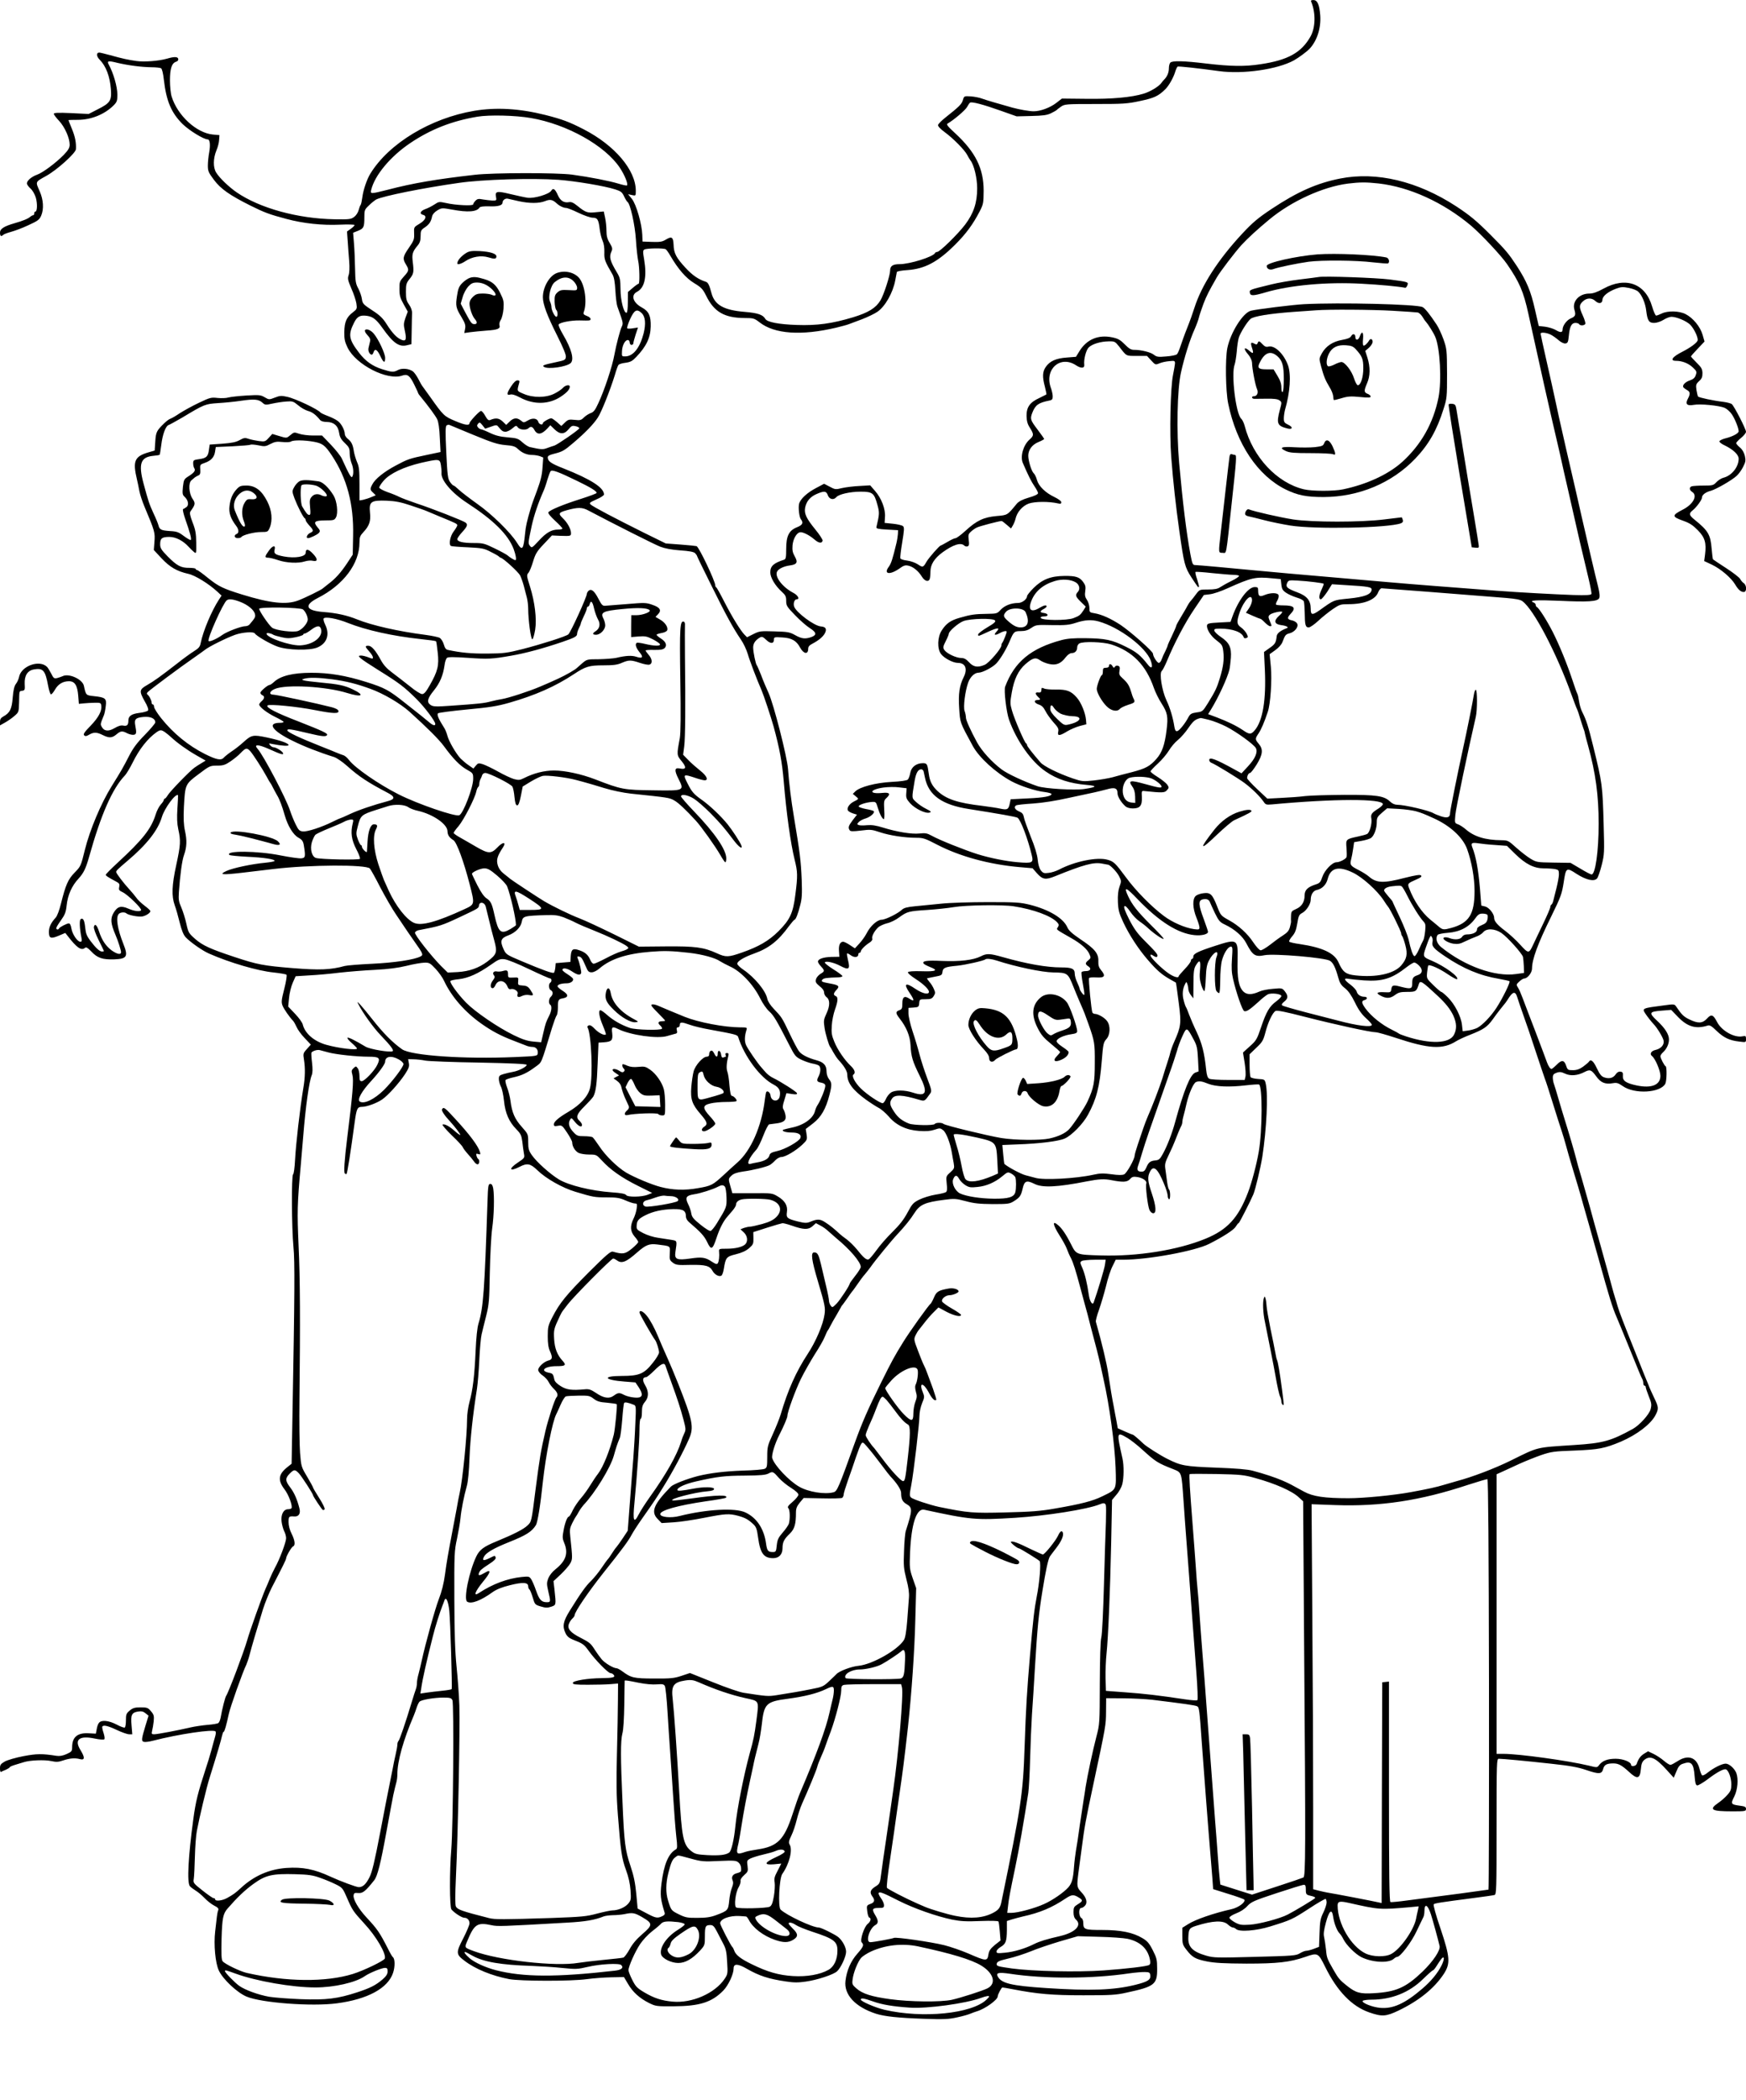 <?xml version="1.0" standalone="no"?>
<!DOCTYPE svg PUBLIC "-//W3C//DTD SVG 20010904//EN"
 "http://www.w3.org/TR/2001/REC-SVG-20010904/DTD/svg10.dtd">
<svg version="1.0" xmlns="http://www.w3.org/2000/svg"
 width="1428pt" height="1717pt" viewBox="0 0 1428 1717"
 preserveAspectRatio="xMidYMid meet">
<g transform="translate(0,1717) scale(0.1,-0.1)"
fill="#000000" stroke="none">
<path d="M10725 17153 c37 -91 34 -209 -7 -282 -74 -131 -185 -193 -408 -226
-128 -20 -243 -18 -440 5 -190 23 -281 25 -298 8 -7 -7 -12 -27 -12 -46 0 -34
-13 -66 -36 -90 -8 -7 -19 -21 -26 -31 -20 -28 -91 -71 -145 -87 -98 -30 -262
-45 -468 -42 l-200 2 -48 -37 c-50 -38 -128 -67 -183 -67 -35 0 -115 14 -174
30 -121 34 -210 60 -246 73 -23 9 -66 17 -95 19 -54 3 -54 3 -64 -31 -10 -33
-29 -52 -145 -144 -30 -24 -56 -50 -58 -59 -2 -10 18 -32 55 -59 70 -51 162
-145 183 -185 8 -16 20 -36 26 -44 30 -37 56 -145 56 -230 0 -118 -29 -204
-98 -296 -60 -79 -208 -224 -229 -224 -7 0 -15 -4 -17 -8 -12 -31 -207 -92
-291 -92 -56 0 -77 -15 -77 -53 0 -38 -52 -199 -79 -243 -38 -63 -99 -100
-223 -138 -173 -52 -295 -69 -463 -63 -145 5 -242 23 -256 50 -20 34 -61 48
-169 57 -170 14 -245 56 -271 153 -18 68 -28 87 -46 93 -60 19 -110 53 -166
114 -77 83 -96 120 -98 189 -3 63 -15 71 -63 42 -29 -18 -47 -21 -113 -19
l-78 3 -2 55 c-3 88 -49 249 -85 294 l-31 38 32 -7 c31 -7 31 -6 31 35 0 169
-171 371 -425 502 -118 61 -177 83 -315 118 -211 53 -401 64 -581 34 -356 -60
-698 -266 -850 -514 -28 -45 -58 -134 -65 -190 -4 -30 -10 -59 -14 -65 -5 -5
-12 -25 -17 -44 -5 -19 -21 -44 -37 -55 -25 -19 -40 -21 -159 -19 -301 5 -613
91 -801 220 -65 45 -141 118 -168 162 -26 42 -25 115 2 181 11 25 21 63 22 85
l3 40 -55 5 c-133 13 -288 155 -336 310 -8 25 -14 85 -14 133 0 96 15 141 50
152 13 4 20 13 18 23 -4 19 -32 20 -93 2 -67 -19 -185 -28 -249 -19 -69 10
-108 18 -216 48 -41 11 -81 21 -88 21 -26 0 -24 -31 3 -58 51 -51 84 -136 92
-242 7 -94 -6 -113 -110 -165 l-72 -37 -142 7 c-109 5 -143 3 -143 -6 0 -6 20
-33 44 -58 46 -50 86 -140 86 -194 0 -25 -11 -44 -49 -84 -65 -66 -172 -146
-219 -162 -44 -16 -82 -48 -82 -71 0 -8 13 -27 29 -41 17 -15 35 -46 44 -75
14 -49 12 -114 -4 -114 -5 0 -9 -7 -9 -15 0 -8 -4 -15 -9 -15 -5 0 -16 -6 -23
-12 -15 -15 -63 -35 -128 -53 -87 -25 -120 -46 -120 -77 0 -29 9 -35 26 -19 5
6 34 17 64 25 30 8 95 32 143 55 77 35 90 45 104 78 23 54 18 130 -12 198 -36
82 -39 75 54 127 88 49 240 186 242 218 3 52 -6 101 -32 164 -16 39 -29 72
-29 74 0 1 34 2 75 2 110 0 219 44 293 117 28 28 32 38 32 88 0 66 -32 177
-71 248 -16 29 -4 32 71 13 90 -21 198 -35 280 -36 36 0 71 -4 78 -9 7 -4 17
-43 22 -92 20 -175 61 -272 154 -364 55 -53 172 -125 205 -125 18 0 23 -45 12
-106 -6 -32 -11 -80 -11 -108 0 -46 6 -58 50 -117 55 -74 130 -126 300 -211
115 -57 153 -71 292 -108 137 -37 293 -54 441 -47 64 3 117 1 117 -3 0 -5 -14
-19 -31 -31 l-31 -22 6 -81 c3 -44 8 -118 12 -163 4 -51 2 -95 -5 -114 -9 -27
-6 -41 23 -109 19 -42 37 -97 41 -122 6 -42 5 -46 -29 -72 -52 -39 -69 -79
-70 -161 -1 -58 4 -80 27 -128 69 -140 325 -271 447 -228 43 15 62 0 99 -76
17 -34 31 -65 31 -68 0 -2 7 -13 15 -22 69 -84 128 -164 141 -192 10 -22 18
-73 21 -150 l6 -117 -109 -23 c-148 -31 -159 -35 -258 -88 -96 -51 -169 -110
-191 -154 -20 -37 -19 -45 7 -68 l21 -21 -37 -15 c-20 -9 -50 -18 -67 -22
l-29 -5 0 134 c0 113 -3 143 -20 180 -10 24 -22 64 -26 88 -8 55 -20 79 -51
103 -12 10 -23 27 -23 37 0 33 -29 88 -58 108 -15 12 -52 30 -82 41 -29 11
-56 24 -59 28 -20 26 -205 114 -271 128 -48 11 -61 10 -102 -6 -47 -18 -48
-18 -84 3 -33 19 -44 20 -148 14 -63 -4 -129 -11 -147 -16 -19 -6 -59 -7 -90
-4 -53 6 -63 3 -153 -40 -53 -25 -123 -64 -156 -85 -32 -22 -67 -42 -77 -45
-10 -3 -31 -19 -48 -35 -64 -62 -70 -73 -75 -151 l-5 -74 -45 -13 c-120 -34
-136 -71 -100 -223 6 -25 15 -68 20 -96 6 -29 24 -85 41 -125 86 -205 88 -213
82 -291 l-5 -65 63 -68 c69 -73 126 -106 219 -127 56 -12 169 -82 240 -148
l32 -30 -21 -32 c-60 -92 -129 -255 -149 -353 -6 -33 -16 -45 -56 -70 -26 -16
-88 -61 -137 -100 -138 -107 -189 -144 -247 -177 -63 -36 -65 -49 -18 -133 22
-37 32 -66 27 -74 -5 -7 -37 -16 -71 -20 -64 -8 -90 -25 -90 -62 0 -37 -11
-48 -41 -42 -20 4 -41 -2 -73 -21 -50 -29 -85 -25 -105 13 -11 20 -10 23 20
96 4 11 11 43 14 72 8 62 -2 71 -97 81 -66 7 -65 7 -82 85 -12 54 -124 104
-174 78 -9 -4 -29 -11 -44 -15 -25 -6 -30 -2 -49 36 -12 23 -27 48 -34 55 -62
62 -212 8 -229 -82 -4 -18 -15 -44 -26 -57 -13 -18 -21 -49 -26 -112 -7 -94
-24 -126 -78 -155 -19 -11 -26 -22 -26 -43 l0 -29 41 23 c23 13 58 37 77 54
35 30 36 32 38 110 2 99 0 92 26 96 21 3 23 8 20 56 -3 67 22 108 73 118 77
14 95 -6 118 -130 7 -38 17 -71 23 -73 6 -2 20 15 33 37 26 46 65 70 115 70
48 0 69 -34 76 -120 l5 -65 40 4 c22 2 63 5 90 5 45 1 50 -1 53 -22 7 -44 -21
-97 -86 -165 -51 -52 -63 -70 -54 -79 10 -10 19 -8 41 5 38 22 63 21 111 -3
52 -26 76 -25 112 5 34 29 48 31 89 9 17 -8 40 -14 52 -12 23 3 25 15 13 78
-9 50 4 62 68 68 59 5 96 -13 96 -45 0 -7 -38 -53 -85 -101 -64 -65 -96 -108
-129 -172 -52 -101 -63 -120 -142 -247 -88 -141 -180 -360 -220 -522 -32 -131
-34 -135 -83 -185 -55 -56 -74 -101 -112 -253 -13 -53 -31 -102 -43 -115 -40
-44 -56 -78 -56 -118 0 -53 16 -58 82 -30 l52 22 18 -23 c76 -99 113 -124 143
-99 10 8 22 1 51 -29 50 -54 92 -68 188 -65 105 4 116 23 75 126 -49 123 -64
219 -37 246 14 14 50 16 63 3 17 -14 99 -30 130 -24 30 6 65 29 65 44 0 4 -21
24 -48 44 -26 20 -57 49 -68 66 -12 16 -37 47 -56 67 -46 50 -108 131 -108
142 0 11 11 22 91 90 161 136 251 252 283 360 22 73 113 196 132 178 1 -2 -1
-50 -5 -108 -5 -77 -3 -123 7 -170 21 -94 19 -128 -16 -290 -37 -169 -40 -256
-13 -332 11 -29 29 -93 41 -143 16 -63 30 -98 49 -119 37 -39 137 -110 191
-133 170 -75 398 -141 525 -154 55 -6 104 -14 108 -19 5 -4 -3 -56 -18 -115
-24 -93 -25 -110 -14 -138 12 -29 54 -90 87 -125 7 -8 19 -30 28 -50 8 -19 37
-60 65 -89 l51 -54 -32 -36 c-31 -34 -32 -39 -24 -87 11 -68 10 -146 -5 -231
-28 -170 -61 -457 -68 -590 -3 -60 -10 -113 -16 -117 -14 -8 -12 -437 3 -593
12 -119 10 -385 -8 -1377 l-7 -396 -30 -24 c-78 -60 -86 -109 -29 -184 35 -45
69 -138 58 -156 -3 -4 -16 -8 -28 -8 -37 0 -60 -43 -53 -101 3 -26 13 -61 21
-78 9 -16 16 -43 16 -58 0 -32 -54 -176 -92 -243 -13 -25 -32 -64 -41 -87 -9
-23 -25 -61 -36 -85 -27 -61 -129 -346 -149 -418 -27 -95 -154 -431 -172 -455
-8 -10 -34 -111 -45 -177 -4 -21 -12 -41 -19 -46 -6 -5 -46 -12 -88 -15 -43
-4 -106 -13 -140 -21 -103 -24 -271 -56 -297 -56 -20 0 -23 3 -17 28 4 15 10
50 13 77 4 45 2 55 -22 83 -24 29 -32 32 -85 32 -48 0 -64 -5 -89 -26 -28 -23
-31 -32 -31 -79 0 -30 -4 -57 -10 -60 -5 -3 -36 8 -67 25 -64 33 -123 39 -143
14 -8 -8 -16 -32 -19 -52 l-7 -37 -56 3 c-94 6 -138 -30 -138 -114 0 -32 -4
-37 -46 -56 -32 -14 -57 -18 -83 -14 -116 18 -159 18 -270 -3 -63 -12 -131
-32 -152 -44 -33 -19 -39 -27 -39 -55 0 -19 3 -32 8 -30 4 3 22 11 40 18 17 8
32 17 32 21 0 3 19 12 43 19 23 7 56 17 72 22 50 16 169 21 224 9 41 -9 60 -8
97 5 54 18 98 22 137 11 41 -11 43 12 7 71 -56 88 -13 124 115 97 39 -8 73
-11 78 -6 5 5 2 27 -6 52 -8 24 -13 47 -10 52 9 15 47 6 119 -28 40 -19 85
-35 100 -35 l26 0 -6 73 c-8 85 1 105 54 113 27 4 42 1 60 -14 l25 -20 -24
-78 c-35 -115 -36 -130 -14 -136 10 -3 43 1 73 9 212 55 500 97 513 76 4 -6 2
-25 -4 -44 -6 -19 -19 -68 -30 -109 -11 -41 -33 -113 -49 -160 -61 -187 -80
-261 -99 -405 -41 -302 -53 -517 -28 -547 6 -8 28 -24 47 -36 19 -11 52 -39
74 -62 21 -22 56 -50 78 -61 30 -15 38 -24 33 -37 -4 -9 -9 -33 -11 -52 -2
-19 -8 -74 -14 -121 -13 -107 1 -261 30 -321 33 -71 150 -181 227 -213 122
-51 533 -82 737 -55 252 33 419 123 461 250 17 51 16 117 -3 129 -4 3 -22 33
-38 66 -70 137 -88 162 -178 259 -63 68 -109 146 -104 179 3 19 8 22 39 19 36
-3 59 15 130 105 26 33 52 134 99 393 36 195 41 223 56 300 9 41 20 88 25 104
5 16 9 47 9 69 0 107 48 278 135 482 7 17 18 47 24 67 7 20 17 41 24 46 18 15
122 32 193 32 54 0 65 -3 74 -21 14 -25 6 -1039 -9 -1219 -15 -174 -14 -473 1
-492 23 -28 85 -68 104 -68 26 0 44 -19 44 -46 0 -13 -23 -67 -51 -122 -61
-117 -60 -131 9 -183 88 -68 225 -124 367 -151 93 -17 507 -18 635 0 52 7 142
14 199 15 l104 2 34 -57 c39 -67 94 -116 171 -155 55 -27 62 -28 202 -27 213
1 313 33 407 130 41 43 83 133 83 179 0 41 33 41 108 -2 101 -58 177 -83 320
-104 65 -10 101 -10 162 -1 94 13 227 57 256 84 31 28 74 121 74 160 0 36 -29
90 -63 119 -26 22 -142 79 -160 79 -52 0 -266 101 -313 147 -22 23 -11 254 14
291 58 82 87 198 60 241 -9 15 -7 29 14 72 15 30 34 88 44 129 10 41 30 102
45 135 50 111 116 270 123 298 3 15 17 51 30 80 13 28 31 72 39 97 9 25 27 77
42 115 39 106 85 285 85 331 0 35 4 43 23 48 12 3 122 6 244 6 l223 0 7 -27
c13 -55 -28 -540 -72 -843 -8 -58 -20 -136 -25 -175 -5 -38 -21 -146 -35 -240
-14 -93 -31 -210 -37 -258 -11 -88 -12 -89 -50 -113 -41 -26 -47 -48 -23 -80
23 -30 18 -49 -16 -61 -31 -12 -32 -14 -26 -60 3 -26 10 -49 16 -51 19 -6 12
-33 -12 -52 -30 -24 -66 -135 -49 -152 20 -20 14 -35 -37 -93 -53 -60 -86
-136 -96 -221 -14 -113 80 -214 250 -269 69 -22 183 -34 386 -41 168 -6 208
-4 275 11 44 9 93 23 109 30 17 7 41 16 55 20 67 20 170 94 170 122 0 15 31
73 38 73 4 0 41 -6 82 -14 207 -40 325 -50 580 -50 225 0 267 2 355 22 228 49
250 67 249 195 0 74 -4 89 -36 152 -29 57 -45 75 -84 98 -78 47 -178 67 -329
67 -144 0 -155 4 -155 57 0 18 -6 36 -15 40 -23 13 -25 83 -2 83 8 0 22 8 31
19 23 25 12 66 -31 111 -36 39 -37 46 -23 157 6 43 17 130 26 193 23 181 34
240 94 520 106 497 105 492 106 605 l1 110 139 -1 c76 0 184 -6 239 -12 261
-32 351 -45 366 -53 17 -9 19 -24 39 -309 13 -183 52 -694 70 -905 5 -60 12
-149 16 -196 l6 -85 124 -39 c69 -21 127 -42 131 -47 12 -21 -48 -65 -105 -78
-147 -33 -294 -84 -354 -122 l-48 -30 0 -68 c0 -62 3 -73 33 -111 47 -62 73
-77 167 -96 66 -13 140 -17 325 -18 253 0 353 11 481 55 103 36 105 34 163
-83 97 -197 218 -322 360 -371 104 -36 136 -34 239 15 168 81 292 181 370 299
56 86 52 137 -27 373 -38 110 -60 192 -55 197 9 9 56 16 324 51 85 11 163 22
173 25 16 5 17 40 17 560 0 530 1 554 18 554 30 0 224 -18 432 -41 149 -16
216 -28 283 -51 106 -36 128 -34 139 9 9 34 29 45 83 45 42 0 69 -15 128 -69
67 -63 90 -58 97 21 4 45 11 62 29 77 47 38 91 18 183 -83 l57 -63 22 52 c16
40 28 54 52 62 70 25 89 5 97 -104 4 -52 9 -71 21 -73 8 -1 46 21 84 49 77 59
133 89 151 82 22 -8 44 -70 44 -122 0 -42 -5 -56 -32 -86 -17 -20 -51 -50 -75
-66 -79 -55 -57 -69 115 -69 105 0 112 1 112 20 0 16 -9 21 -49 26 -75 10 -78
14 -47 75 28 56 35 143 17 192 -15 38 -59 77 -87 77 -30 0 -96 -33 -146 -72
-20 -17 -41 -27 -46 -24 -6 3 -16 29 -23 57 -24 92 -94 115 -179 59 -25 -16
-51 -30 -58 -30 -8 0 -32 15 -54 34 -22 19 -60 44 -85 56 l-44 21 -33 -20
c-30 -19 -46 -42 -60 -83 -6 -19 -46 -25 -46 -8 0 24 -65 50 -126 50 -66 0
-108 -16 -135 -51 -16 -22 -17 -22 -85 -5 -171 41 -571 96 -695 96 l-59 0 0
1143 0 1143 53 24 c28 13 90 41 137 63 47 21 126 53 175 70 83 28 104 31 275
37 195 8 243 17 377 73 132 57 245 143 283 217 27 52 26 65 -11 141 -17 35
-40 86 -50 114 -11 27 -25 61 -31 75 -6 14 -14 34 -18 45 -5 11 -31 76 -58
145 -90 224 -129 324 -142 370 -7 25 -16 56 -21 70 -5 14 -18 61 -30 105 -24
91 -34 125 -48 175 -5 19 -22 78 -36 130 -15 52 -31 110 -36 128 -14 50 -25
88 -57 207 -17 61 -47 166 -67 235 -21 69 -41 141 -45 160 -11 45 -63 222 -94
320 -13 41 -36 118 -51 170 -15 52 -31 105 -36 118 -5 13 -9 36 -9 51 0 23 6
31 31 40 25 9 39 7 71 -8 44 -20 102 -15 157 14 45 23 56 19 95 -34 38 -54 75
-69 140 -57 28 5 42 1 78 -24 96 -68 307 -56 348 19 12 22 14 138 3 143 -11 4
-43 67 -43 82 0 7 9 21 21 32 30 27 49 68 49 105 0 42 -32 93 -100 156 -67 63
-62 72 43 80 l75 6 58 -60 c77 -79 146 -98 241 -68 17 5 32 -4 73 -44 59 -56
105 -78 185 -87 55 -7 55 -7 55 21 0 25 -3 27 -28 22 -67 -14 -171 45 -208
116 -32 62 -48 68 -83 29 -37 -40 -72 -42 -144 -7 -46 22 -63 38 -110 108 -12
17 -19 18 -97 7 -179 -23 -181 -24 -154 -66 18 -27 45 -62 69 -88 29 -30 76
-108 81 -134 7 -35 -22 -67 -68 -77 -34 -8 -48 -33 -27 -49 27 -21 69 -120 69
-162 0 -75 -72 -104 -193 -79 -89 19 -117 38 -114 79 2 25 -2 32 -20 34 -14 2
-27 -5 -38 -21 -20 -31 -53 -40 -94 -26 -24 8 -37 25 -61 75 -28 60 -50 78
-65 53 -4 -6 -25 -24 -47 -40 -30 -21 -52 -29 -84 -29 -39 0 -43 2 -54 34 -16
50 -37 53 -78 11 -19 -19 -39 -35 -42 -35 -11 0 -26 22 -38 55 -6 17 -47 127
-92 245 -46 118 -93 244 -107 280 -13 35 -30 75 -39 87 -14 22 -13 25 12 48
15 14 33 25 41 25 26 0 63 47 63 81 0 75 46 201 156 424 80 163 88 186 103
281 18 121 22 124 104 70 79 -51 145 -66 169 -38 8 9 25 59 38 110 22 88 22
103 16 325 -9 326 -11 343 -86 647 -40 162 -55 211 -90 280 -10 19 -21 57 -25
84 -4 27 -10 56 -15 65 -5 9 -22 57 -38 106 -46 139 -108 290 -162 397 -49 96
-115 200 -132 206 -4 2 -8 10 -8 17 0 7 -8 16 -17 19 -46 18 22 22 212 14 234
-11 310 -6 324 21 7 12 4 42 -8 92 -22 86 -98 412 -136 579 -41 183 -55 242
-65 285 -10 39 -105 457 -120 525 -4 19 -17 78 -28 130 -11 52 -43 196 -71
319 -28 123 -51 228 -51 233 0 14 49 9 83 -8 18 -9 47 -30 65 -46 20 -17 43
-28 55 -26 19 3 23 11 28 63 7 75 22 105 54 105 13 0 27 -4 30 -10 9 -15 45
-12 51 3 2 7 -7 38 -21 68 -31 68 -31 86 1 115 31 30 73 31 102 3 29 -26 57
-21 58 11 2 30 44 64 109 89 43 16 57 17 107 7 31 -6 65 -19 76 -30 30 -27 59
-94 66 -156 10 -82 22 -100 65 -100 20 0 54 11 76 25 22 14 51 25 65 25 41 0
120 -33 152 -63 33 -32 70 -110 62 -132 -8 -20 -59 -57 -123 -90 -84 -42 -107
-75 -53 -75 50 0 101 -20 137 -54 32 -30 34 -36 24 -63 -7 -22 -20 -33 -48
-43 -39 -13 -64 -40 -53 -57 4 -5 17 -15 30 -22 26 -14 28 -31 6 -72 -22 -43
-7 -59 49 -49 52 10 205 -5 252 -24 18 -8 45 -32 59 -53 26 -38 56 -114 56
-139 0 -17 -49 -43 -109 -58 -24 -6 -46 -17 -48 -23 -3 -7 17 -23 44 -35 68
-33 113 -75 113 -108 0 -68 -57 -139 -125 -156 -16 -4 -42 -20 -57 -36 -24
-26 -31 -28 -106 -28 -44 0 -87 -3 -96 -6 -22 -8 -20 -31 4 -46 46 -29 9 -100
-74 -143 -95 -49 -94 -59 4 -94 50 -18 77 -36 116 -76 58 -59 71 -103 59 -199
l-7 -53 64 -30 c71 -34 156 -106 189 -161 26 -44 47 -62 71 -62 25 0 25 54 0
72 -11 7 -24 23 -30 35 -7 12 -58 52 -114 88 -57 37 -105 69 -108 72 -2 2 -7
41 -11 87 -9 114 -28 147 -137 235 -48 38 -51 52 -19 78 32 25 77 87 77 105 0
22 30 45 74 56 44 13 168 84 209 121 16 14 40 47 53 73 21 41 23 54 15 90 -7
28 -20 52 -40 69 -17 14 -31 30 -31 36 0 6 18 25 40 43 22 18 40 40 40 50 0
22 -97 211 -116 226 -8 7 -41 15 -72 19 -78 9 -195 34 -204 43 -3 4 -9 28 -13
53 -6 42 -4 49 21 73 23 20 28 34 28 66 -1 33 -9 47 -48 85 -25 25 -46 48 -46
51 0 3 25 32 56 64 l55 58 -16 55 c-19 66 -78 138 -139 169 -52 27 -146 29
-195 5 -19 -9 -39 -17 -46 -17 -6 0 -21 34 -33 75 -55 188 -215 246 -398 145
-53 -29 -85 -40 -116 -40 -83 0 -142 -65 -121 -133 13 -43 7 -55 -32 -71 -32
-14 -65 -59 -65 -90 0 -25 -17 -27 -54 -5 -20 12 -60 24 -89 28 l-52 6 -31
135 c-34 152 -68 231 -148 355 -66 100 -89 129 -216 256 -114 114 -167 158
-281 233 -315 205 -649 285 -946 227 -190 -37 -351 -108 -563 -249 -111 -74
-153 -109 -239 -201 -200 -215 -334 -424 -393 -610 -11 -36 -37 -109 -58 -161
-21 -52 -45 -120 -55 -150 -10 -30 -22 -60 -29 -66 -6 -7 -45 -15 -87 -18 -67
-6 -79 -4 -102 14 -26 21 -104 40 -162 40 -25 0 -42 10 -76 45 -37 37 -55 47
-102 57 -113 24 -209 -16 -268 -112 l-29 -47 -75 -6 c-89 -6 -140 -30 -172
-77 -27 -39 -29 -80 -7 -162 8 -33 14 -61 12 -63 -2 -1 -28 -14 -58 -29 -77
-35 -105 -75 -104 -146 1 -42 7 -66 27 -97 34 -54 34 -64 -3 -97 -51 -45 -77
-138 -55 -190 44 -102 70 -154 96 -192 16 -23 29 -49 29 -56 0 -9 -29 -23 -75
-36 -52 -15 -82 -31 -98 -49 -80 -97 -75 -94 -167 -102 -105 -10 -161 -36
-253 -120 -37 -34 -74 -61 -82 -61 -8 0 -37 -13 -65 -30 -28 -16 -53 -30 -56
-30 -10 0 -99 -102 -116 -132 -27 -48 -31 -49 -71 -22 -22 14 -58 27 -88 31
-28 3 -53 11 -55 18 -3 7 4 66 15 131 16 98 18 121 7 132 -7 7 -44 16 -82 20
l-69 7 3 48 c5 65 -29 154 -81 213 l-40 46 -86 -5 c-47 -2 -111 -10 -143 -17
-53 -13 -58 -13 -102 11 l-46 24 -64 -34 c-77 -40 -132 -92 -141 -132 -7 -32
2 -108 15 -124 23 -29 14 -47 -30 -65 -67 -26 -90 -71 -90 -178 0 -70 -3 -83
-17 -88 -87 -28 -113 -52 -113 -104 0 -42 40 -109 94 -158 31 -28 36 -39 36
-75 0 -39 6 -48 73 -117 40 -42 94 -89 120 -105 55 -35 59 -56 14 -73 -50 -18
-80 -15 -133 15 -45 25 -60 28 -170 31 -114 4 -124 2 -172 -22 l-52 -26 -20
20 c-32 32 -102 145 -166 270 -32 63 -62 117 -66 118 -5 2 -8 9 -8 16 0 34
-133 314 -153 321 -7 2 -66 8 -132 13 l-120 9 -175 86 c-237 118 -422 215
-440 233 -12 12 -6 17 48 41 34 14 62 33 62 40 0 56 -106 124 -330 213 -105
41 -130 59 -130 91 0 12 14 20 51 29 68 17 83 25 159 90 98 83 167 155 200
207 31 48 101 225 139 348 11 39 24 75 29 81 4 7 30 15 57 18 42 6 57 14 90
49 81 85 115 156 117 248 2 86 -15 124 -72 155 -74 40 -93 102 -39 129 62 33
81 123 57 265 -11 61 -10 73 2 80 18 11 160 13 175 2 6 -4 23 -27 37 -52 64
-110 129 -185 196 -225 58 -35 70 -48 97 -102 65 -133 149 -182 316 -183 71 0
78 -2 121 -35 122 -96 342 -111 626 -44 46 11 93 24 105 29 12 5 60 23 107 40
46 18 103 45 126 61 63 43 127 155 146 257 6 31 12 62 13 68 2 6 38 13 87 16
141 10 246 65 389 207 90 90 146 166 201 272 31 60 32 70 33 169 0 183 -66
316 -232 470 -61 56 -75 73 -63 80 48 27 145 109 159 135 9 17 20 33 25 36 13
10 108 -15 251 -66 l130 -46 120 3 c94 2 129 7 160 22 22 11 42 22 45 25 3 4
19 16 37 29 31 21 39 22 283 22 227 0 260 2 366 25 114 24 149 40 206 97 27
27 63 89 78 136 7 24 17 45 21 48 7 4 166 -13 339 -37 196 -27 479 14 613 88
42 24 107 72 130 97 60 66 92 168 85 270 -7 89 -23 126 -56 126 -19 0 -23 -4
-17 -17z m-6383 -948 c296 -51 606 -225 727 -406 40 -60 70 -134 59 -145 -4
-3 -36 4 -72 15 -72 22 -231 53 -376 73 -126 17 -648 16 -795 -1 -317 -36
-510 -69 -712 -122 -143 -36 -145 -36 -137 -1 29 119 157 273 319 382 166 112
341 181 550 216 97 16 312 11 437 -11z m223 -505 c138 -10 383 -51 468 -79 44
-14 55 -22 71 -56 10 -22 23 -43 28 -46 23 -15 61 -186 69 -309 4 -69 13 -145
18 -170 12 -53 14 -190 4 -190 -5 0 -26 -15 -48 -34 l-39 -33 -1 -83 c0 -49
-4 -85 -10 -87 -22 -7 -50 99 -50 192 -1 80 -4 95 -28 135 -58 97 -67 128 -46
174 10 21 8 32 -15 70 -20 33 -26 58 -26 100 0 30 -5 78 -11 106 l-11 51 -63
-6 c-70 -8 -85 -3 -153 52 -32 26 -50 34 -69 30 -40 -7 -69 11 -89 54 -24 55
-40 66 -56 39 -18 -28 -137 -64 -192 -57 -23 3 -86 17 -141 30 -111 27 -128
24 -118 -24 5 -27 4 -29 -28 -29 -19 1 -54 5 -78 9 -36 7 -46 6 -62 -10 -11
-11 -19 -24 -19 -30 0 -14 -145 -7 -222 11 -56 12 -59 12 -95 -12 -21 -14 -55
-31 -75 -38 -41 -15 -50 -39 -17 -47 34 -9 19 -44 -31 -73 -45 -27 -45 -27
-43 -79 2 -47 -2 -58 -42 -116 -50 -72 -54 -90 -25 -137 27 -44 26 -52 -17
-99 -34 -38 -37 -45 -36 -103 0 -52 6 -73 34 -123 l34 -61 -19 -51 c-15 -44
-16 -57 -5 -105 16 -72 9 -90 -28 -74 -38 16 -75 55 -121 128 -31 49 -56 73
-118 113 -73 48 -79 55 -84 92 -3 22 -16 60 -29 85 -22 40 -25 59 -27 165 -1
66 -5 159 -9 206 l-7 86 40 16 c47 19 52 30 52 110 0 59 2 64 38 98 20 20 47
41 59 48 55 28 381 94 678 136 194 28 601 40 810 25z m6710 -30 c254 -29 528
-154 755 -344 82 -69 249 -247 296 -316 101 -147 134 -223 174 -405 110 -499
173 -781 190 -852 11 -45 40 -171 65 -280 24 -109 53 -238 65 -288 26 -114 49
-215 100 -440 23 -99 55 -234 71 -299 16 -66 27 -126 25 -132 -4 -10 -39 -12
-148 -9 -161 6 -427 20 -628 35 -379 29 -683 52 -885 70 -233 20 -705 61 -805
70 -216 20 -440 40 -595 55 -88 8 -170 15 -181 15 -19 0 -23 10 -38 88 -33
179 -62 413 -92 747 -23 257 -16 602 15 740 27 122 73 269 111 352 15 34 31
77 35 95 4 18 21 68 37 112 26 68 48 111 109 216 28 49 148 206 204 268 49 53
128 126 226 207 182 151 440 268 644 294 99 12 147 12 250 1z m-7032 -145 c88
-19 167 -19 216 1 40 16 60 12 93 -18 23 -22 57 -38 77 -38 11 0 57 -18 102
-40 46 -22 98 -40 116 -40 39 0 49 -15 58 -95 4 -33 15 -76 24 -95 10 -22 15
-56 14 -93 -2 -58 3 -72 67 -182 12 -21 19 -61 23 -130 3 -55 10 -113 16 -130
6 -16 19 -55 30 -85 16 -48 17 -59 6 -81 -12 -23 -45 -147 -60 -229 -17 -96
-83 -294 -131 -396 -26 -57 -39 -74 -64 -82 -16 -6 -41 -22 -55 -36 -22 -22
-31 -24 -75 -19 -46 5 -54 3 -80 -22 l-29 -28 -36 32 c-20 17 -40 31 -46 31
-17 0 -69 -30 -69 -40 0 -19 -32 -10 -37 10 -8 30 -47 36 -86 12 -33 -19 -34
-19 -56 -1 -32 26 -60 24 -93 -8 l-28 -27 -29 28 c-30 28 -57 31 -102 12 -13
-6 -23 3 -40 33 -12 23 -28 41 -35 41 -13 0 -94 -87 -94 -100 0 -21 -38 -16
-115 17 -93 39 -98 44 -207 198 -32 44 -61 85 -65 90 -5 6 -19 32 -33 59 -14
26 -34 54 -45 61 -34 22 -87 26 -119 10 -37 -20 -50 -19 -130 6 -79 25 -136
65 -189 134 -85 111 -91 148 -41 247 26 52 51 64 109 55 45 -7 74 -30 121 -96
91 -128 138 -161 206 -143 l33 8 2 110 c1 60 2 124 3 143 1 21 -8 47 -24 70
-22 31 -26 48 -26 105 0 59 3 72 29 104 35 43 37 57 27 139 -8 65 -3 84 40
136 18 21 24 41 24 76 0 44 3 51 35 72 36 25 50 46 59 90 4 17 20 35 43 49 36
21 38 21 122 6 128 -24 201 -18 223 17 5 8 32 11 79 10 72 -3 109 8 109 30 0
21 24 38 45 32 11 -3 51 -12 88 -20z m1004 -914 c31 -29 37 -86 17 -167 -30
-116 -83 -185 -147 -188 -32 -1 -32 0 -30 42 2 48 25 92 48 92 8 0 15 -9 15
-20 0 -11 7 -20 15 -20 8 0 15 6 15 13 0 8 9 40 19 72 l19 57 -40 -6 c-21 -4
-43 -4 -48 -1 -4 3 6 37 23 75 35 76 55 87 94 51z m3905 -273 c64 -83 55 -78
146 -78 l83 0 34 -37 c34 -37 35 -37 67 -24 18 8 54 16 81 18 44 5 47 3 47
-19 -1 -12 -8 -54 -16 -93 -21 -98 -30 -480 -15 -670 16 -206 37 -397 67 -610
38 -267 44 -292 99 -377 59 -89 54 -82 60 -76 3 2 -4 30 -14 61 -11 31 -17 59
-13 61 4 2 66 -2 137 -10 72 -7 149 -14 172 -14 23 0 44 -4 47 -8 3 -5 -25
-24 -62 -42 -37 -18 -79 -42 -94 -52 -19 -13 -45 -18 -97 -18 -69 0 -70 0 -98
-37 -15 -21 -35 -46 -44 -56 -9 -9 -22 -30 -30 -45 -7 -15 -31 -54 -51 -88
-21 -34 -38 -66 -38 -71 0 -5 -16 -42 -35 -82 -19 -39 -35 -75 -35 -79 0 -4
-9 -25 -19 -46 -11 -20 -24 -50 -30 -67 -5 -16 -16 -29 -23 -29 -14 0 -48 53
-48 75 0 19 -184 181 -266 236 -80 52 -153 85 -213 95 -39 6 -41 8 -41 43 0
20 -9 50 -20 66 -16 23 -19 39 -14 72 5 34 2 48 -16 73 -30 42 -60 52 -155 51
-111 -1 -180 -28 -251 -98 -30 -30 -54 -60 -54 -67 0 -25 -40 -56 -73 -56 -56
0 -110 -21 -142 -55 -29 -32 -32 -33 -114 -34 -96 -1 -131 -6 -221 -32 -75
-21 -112 -47 -148 -104 -35 -53 -38 -149 -6 -192 25 -34 98 -73 138 -73 62 0
82 -49 47 -118 -34 -69 -44 -135 -36 -254 8 -120 4 -110 111 -307 52 -95 185
-217 315 -288 71 -39 200 -81 274 -89 30 -4 55 -11 55 -16 0 -18 -60 -30 -195
-36 l-139 -7 -7 -33 c-10 -50 -20 -56 -76 -44 -26 6 -93 16 -148 23 -204 24
-296 55 -368 122 -44 42 -63 79 -71 142 -11 80 -14 85 -49 85 -53 0 -94 -32
-102 -79 -4 -23 -13 -47 -20 -55 -9 -8 -55 -15 -132 -19 -131 -7 -261 -41
-298 -78 l-20 -20 24 -20 c27 -22 27 -21 -16 -43 -35 -18 -58 -50 -49 -71 2
-7 20 -18 40 -25 l35 -11 -35 -45 c-35 -47 -39 -60 -25 -82 6 -10 25 -11 92
-3 78 10 89 9 157 -14 78 -26 201 -45 298 -45 55 0 72 -6 168 -56 185 -96 425
-162 676 -184 l105 -9 35 -40 c47 -53 71 -57 150 -25 234 95 314 116 383 103
23 -4 45 -8 49 -9 17 -1 71 -57 90 -93 20 -39 20 -43 4 -87 -11 -31 -15 -69
-13 -125 3 -69 10 -92 45 -168 49 -104 123 -217 201 -307 72 -83 112 -118 175
-154 28 -16 52 -29 53 -30 2 -1 9 -54 25 -176 20 -157 17 -183 -38 -307 -13
-29 -26 -65 -30 -80 -3 -16 -14 -53 -24 -83 -10 -30 -30 -93 -44 -140 -24 -75
-80 -222 -122 -317 -8 -18 -23 -58 -34 -90 -11 -32 -31 -92 -45 -133 -14 -41
-25 -81 -25 -88 0 -29 -64 -144 -86 -154 -15 -7 -48 -7 -104 1 -66 9 -95 8
-148 -4 -145 -32 -410 -46 -476 -25 -17 5 -53 14 -79 21 -36 9 -145 67 -173
93 -1 0 -5 35 -9 78 l-7 76 123 5 c182 6 338 26 387 48 56 24 151 121 190 194
70 128 96 230 113 440 11 138 14 152 37 178 33 35 36 110 6 149 -19 27 -73 58
-99 58 -7 0 -17 5 -20 10 -9 14 -34 273 -28 283 3 5 30 7 61 5 67 -4 77 12 38
59 -19 23 -24 39 -23 74 3 63 -30 102 -146 179 -70 48 -96 71 -108 99 -33 74
-148 143 -304 183 -82 20 -113 22 -345 22 -140 0 -313 -5 -385 -13 -71 -7
-167 -16 -213 -21 -62 -6 -89 -13 -105 -28 -34 -32 -136 -82 -166 -82 -36 0
-93 -51 -123 -111 -13 -25 -40 -63 -60 -84 l-36 -39 -41 27 c-22 15 -47 27
-55 27 -25 0 -38 -28 -34 -76 l3 -47 -65 -1 c-67 -2 -110 -17 -110 -39 0 -7
11 -24 25 -39 32 -35 31 -40 -5 -61 -16 -10 -33 -30 -36 -44 -6 -22 -1 -31 29
-56 24 -18 37 -37 37 -52 0 -13 9 -30 21 -39 27 -19 28 -68 1 -127 -26 -57
-27 -64 -18 -124 7 -49 36 -145 46 -155 3 -3 14 -22 25 -43 11 -20 29 -47 40
-60 51 -55 75 -96 75 -125 0 -65 44 -124 151 -202 36 -26 84 -57 105 -68 22
-11 58 -43 82 -70 60 -72 145 -112 250 -119 58 -4 92 -1 125 10 44 15 48 14
71 -4 25 -19 58 -105 71 -184 4 -22 10 -60 15 -84 7 -42 6 -46 -28 -77 -35
-31 -35 -33 -29 -92 5 -42 3 -63 -6 -69 -6 -5 -46 -15 -87 -21 -41 -7 -100
-25 -130 -40 -50 -25 -59 -34 -98 -107 -31 -58 -65 -101 -125 -160 -45 -44
-103 -111 -129 -148 -27 -37 -55 -70 -63 -74 -19 -7 -44 15 -97 82 -22 27 -59
63 -81 80 -23 16 -49 37 -58 45 -39 37 -80 71 -118 95 -43 29 -66 30 -127 4
-27 -10 -42 -10 -99 4 -87 22 -96 30 -89 77 8 51 -16 93 -74 127 -46 28 -49
28 -209 27 l-163 0 -15 52 c-19 67 -19 66 9 93 16 15 44 25 92 32 83 11 191
38 219 53 11 6 32 23 46 39 14 15 37 27 50 27 32 0 118 51 170 100 40 38 42
42 36 84 l-7 45 60 46 c66 51 105 119 134 233 21 82 20 99 -4 129 -12 16 -20
41 -20 64 0 48 -23 74 -82 90 -74 20 -125 47 -145 76 -11 15 -46 81 -77 147
-63 131 -62 128 -127 197 -28 29 -49 62 -53 81 -12 66 -104 177 -197 240 -27
18 -49 40 -49 48 0 21 53 53 139 84 120 43 197 104 284 224 21 28 42 52 45 52
10 0 29 47 47 120 14 52 16 93 12 205 -7 163 -14 218 -65 525 -21 125 -38 260
-47 383 -8 103 -117 529 -159 621 -18 39 -46 105 -61 146 -16 41 -32 77 -35
80 -9 8 -30 108 -30 146 0 34 19 61 56 82 16 9 25 5 51 -20 35 -34 63 -32 63
3 0 20 4 21 68 17 76 -4 116 -26 146 -83 29 -53 66 -58 66 -10 0 17 9 29 33
41 53 28 88 57 104 87 17 34 7 52 -33 55 -55 4 -204 116 -219 163 -9 26 3 59
21 59 28 0 10 34 -30 54 -90 48 -154 135 -129 175 13 22 57 42 104 48 58 8 67
25 39 74 -18 32 -21 51 -18 91 5 52 33 101 61 106 22 4 75 -22 117 -58 36 -32
63 -35 68 -10 1 8 -25 49 -59 90 -74 91 -93 130 -84 179 10 51 40 88 92 111
63 28 82 26 94 -10 12 -33 47 -41 69 -15 20 24 113 45 199 45 97 0 111 -11
137 -107 18 -65 17 -76 -8 -183 -2 -12 14 -16 87 -20 l90 -5 -1 -30 c-1 -16
-6 -50 -12 -75 -32 -133 -43 -166 -62 -193 -47 -62 7 -71 87 -15 33 24 47 29
72 23 39 -8 83 -44 111 -90 23 -37 54 -46 64 -19 3 9 6 36 6 62 0 56 33 108
99 156 87 63 150 83 178 55 7 -7 19 -9 27 -6 12 5 14 16 9 52 -5 41 -3 49 18
68 13 12 35 28 49 34 22 11 182 53 202 53 4 0 23 -14 42 -31 l35 -30 14 23 c8
13 18 37 22 53 12 57 57 109 110 128 50 17 164 18 238 1 21 -5 27 -3 27 10 0
9 -23 26 -56 42 -74 35 -129 89 -143 140 -6 23 -18 47 -26 54 -18 15 -45 102
-45 144 0 48 32 91 84 112 25 10 46 22 46 25 0 3 -25 38 -55 78 -58 76 -61 87
-42 136 25 64 50 82 140 100 22 4 27 11 27 34 0 16 -7 48 -16 72 -53 151 79
267 207 182 41 -27 70 -25 67 4 -6 44 15 122 37 143 30 28 97 48 162 49 49 1
53 -1 85 -41z m-7005 -461 c21 -19 26 -19 80 -7 32 7 83 15 114 17 51 4 58 2
98 -31 23 -20 59 -40 80 -46 35 -9 64 -31 99 -74 8 -10 29 -16 55 -16 58 -1
92 -31 101 -90 5 -34 16 -54 47 -83 34 -33 39 -43 39 -83 0 -24 7 -61 15 -81
17 -39 19 -91 6 -111 -8 -13 -24 14 -86 150 -10 21 -50 71 -89 112 l-72 75
-74 0 c-41 0 -93 7 -115 15 -38 13 -41 13 -68 -10 -34 -28 -30 -28 -97 -8
l-53 16 -29 -32 c-28 -31 -32 -32 -81 -26 -29 4 -67 12 -84 18 -28 10 -38 9
-72 -10 -30 -17 -64 -24 -143 -30 l-103 -7 -6 -42 c-7 -56 -21 -69 -79 -77
-46 -6 -50 -9 -50 -34 0 -15 4 -34 10 -42 11 -18 -2 -35 -51 -66 -33 -21 -36
-27 -43 -85 -5 -54 -4 -65 14 -81 30 -28 37 -68 15 -84 -10 -7 -22 -15 -27
-16 -6 -2 2 -37 16 -78 40 -114 55 -169 46 -175 -4 -2 -29 12 -56 32 -42 32
-57 38 -114 41 -72 5 -85 11 -94 47 -3 13 -21 57 -40 97 -37 81 -42 98 -82
245 -43 161 -24 216 79 226 26 2 50 6 53 9 2 3 8 39 13 79 10 86 36 156 60
164 10 3 60 31 112 61 181 109 188 111 291 118 51 3 136 11 188 19 109 16 146
13 177 -16z m1868 -196 c40 15 48 15 58 3 31 -38 40 -44 62 -44 13 0 38 12 55
27 31 26 33 26 46 8 15 -20 69 -24 87 -6 17 17 33 13 47 -13 24 -45 59 -41
108 12 l23 25 34 -33 c44 -43 80 -43 115 0 23 28 30 32 59 25 18 -4 30 -12 29
-17 -5 -14 -177 -132 -203 -141 -11 -3 -37 -12 -59 -20 -37 -14 -49 -13 -144
8 -12 3 -39 20 -60 39 -33 30 -45 34 -119 40 -60 5 -99 14 -145 36 -35 17 -68
30 -74 30 -6 0 -17 7 -24 15 -10 12 -10 18 0 31 12 13 16 12 36 -13 l22 -28
47 16z m-145 -66 c153 -63 198 -78 262 -84 65 -5 82 -11 105 -33 34 -32 73
-48 118 -48 19 0 46 -5 61 -10 l27 -11 -6 -83 c-4 -62 -16 -108 -45 -187 -22
-57 -45 -122 -51 -144 -32 -107 -41 -150 -46 -203 -14 -139 -23 -150 -67 -79
-53 84 -205 233 -323 316 -63 45 -131 97 -151 116 -20 19 -40 35 -44 35 -5 0
-18 13 -29 29 -18 25 -22 53 -31 242 -8 167 -7 215 3 221 6 4 17 6 22 4 6 -3
93 -39 195 -81z m-1303 -57 c71 -13 92 -29 147 -112 124 -187 180 -397 174
-657 l-3 -154 -46 -70 c-52 -78 -96 -127 -155 -171 -21 -16 -41 -32 -44 -35
-8 -10 -144 -77 -202 -99 -96 -36 -225 -23 -458 49 -155 48 -192 66 -276 133
-46 38 -88 68 -94 68 -5 0 -10 4 -10 9 0 4 -24 8 -52 8 -67 -1 -101 17 -177
94 -52 53 -61 68 -61 99 0 48 14 60 75 60 53 0 113 -31 159 -82 12 -13 30 -31
41 -40 21 -17 21 -17 20 75 -1 75 -6 105 -30 166 -22 58 -25 78 -17 90 41 57
42 66 16 104 -29 43 -34 128 -9 149 9 7 21 18 28 24 7 5 20 13 30 17 13 5 17
16 15 47 -3 40 -2 42 36 55 52 18 78 46 85 92 l6 38 137 6 c75 4 141 9 146 13
5 3 35 1 65 -5 51 -11 60 -10 99 11 35 18 52 21 98 16 30 -3 62 -2 70 4 20 13
109 12 187 -2z m1039 -190 c4 -24 6 -53 5 -65 -6 -58 83 -163 209 -245 217
-141 336 -259 381 -377 18 -49 25 -91 14 -91 -9 0 -48 24 -64 39 -8 7 -55 33
-105 57 -84 41 -95 44 -172 44 -87 0 -134 11 -134 32 0 7 18 33 40 57 42 46
48 62 28 78 -19 15 -276 116 -402 157 -59 20 -122 44 -140 53 -17 9 -60 27
-96 39 -36 13 -66 29 -68 37 -1 7 15 33 37 58 51 58 163 111 302 144 151 34
156 34 165 -17z m1114 -130 c110 -53 160 -84 160 -98 0 -5 -60 -27 -132 -50
-142 -45 -251 -90 -263 -109 -4 -8 17 -34 54 -68 34 -31 61 -60 61 -65 0 -4
-16 -8 -36 -8 -54 0 -97 -25 -159 -93 -53 -57 -56 -59 -70 -41 -17 21 -16 25
14 166 19 85 51 181 96 283 8 17 22 57 31 90 10 33 22 65 27 72 11 15 63 -4
217 -79z m-1360 -201 c58 -19 121 -41 140 -50 19 -8 64 -27 100 -42 127 -52
140 -58 140 -70 0 -6 -13 -29 -30 -51 -29 -38 -41 -106 -22 -118 5 -3 66 -8
138 -11 118 -6 134 -9 189 -38 33 -16 62 -33 65 -37 3 -4 10 -9 17 -11 26 -9
142 -116 157 -144 8 -16 22 -55 30 -85 8 -30 19 -74 25 -96 6 -23 11 -64 11
-92 0 -91 22 -253 34 -249 6 2 16 37 23 78 14 89 -3 227 -42 352 -29 91 -29
95 -11 116 7 9 24 49 36 90 19 63 31 83 88 143 l66 70 66 -3 c88 -3 90 -2 90
22 0 33 -29 86 -67 122 -39 38 -35 46 32 65 90 25 127 25 175 -1 218 -115 545
-280 590 -297 36 -14 92 -25 162 -30 75 -5 112 -12 123 -23 8 -9 15 -18 15
-21 0 -3 53 -113 118 -243 120 -243 176 -345 242 -443 21 -30 45 -82 55 -115
16 -56 77 -216 112 -295 18 -41 78 -221 100 -300 49 -180 70 -294 83 -450 22
-262 56 -505 89 -639 25 -100 26 -130 6 -286 -19 -152 -44 -205 -139 -300 -79
-78 -160 -125 -297 -173 -111 -39 -133 -40 -204 -7 -110 50 -177 59 -420 57
l-220 -2 -200 99 c-110 54 -238 114 -285 132 -74 28 -216 97 -289 140 -41 24
-264 171 -278 183 -7 6 -30 25 -51 41 -26 20 -43 44 -51 71 -13 44 -4 75 43
146 30 46 -2 46 -46 -1 -51 -53 -73 -53 -173 5 -44 26 -104 60 -132 76 -29 16
-53 33 -53 38 0 4 18 30 41 56 43 52 133 227 144 281 4 18 11 35 16 38 5 4 9
15 9 26 0 10 4 27 9 37 5 9 12 25 15 35 3 9 14 17 25 17 31 0 210 -90 222
-112 6 -11 14 -50 17 -87 5 -48 11 -66 22 -66 10 0 19 23 30 77 l15 77 67 41
c37 22 81 43 97 46 35 7 195 -12 271 -33 30 -8 69 -18 85 -23 17 -4 82 -24
145 -43 69 -21 157 -39 220 -46 306 -32 315 -33 355 -56 34 -19 92 -74 176
-165 45 -49 159 -209 201 -282 18 -32 36 -58 40 -58 5 0 8 14 8 31 0 71 -93
207 -263 384 -59 61 -106 116 -107 123 0 22 55 13 106 -19 27 -17 87 -70 134
-117 88 -90 109 -115 188 -219 45 -60 79 -83 65 -45 -10 27 -72 122 -112 172
-56 69 -147 155 -211 200 -65 46 -82 65 -116 133 -40 78 -37 80 62 47 32 -11
67 -20 77 -20 34 0 17 37 -35 78 -29 23 -73 61 -97 86 l-44 45 9 68 c9 70 11
340 6 738 -1 127 -1 241 0 254 2 13 -3 26 -9 28 -32 11 -35 -49 -29 -472 5
-291 3 -438 -4 -480 -26 -139 -26 -139 16 -190 41 -51 36 -69 -18 -58 -42 8
-44 -16 -8 -87 48 -95 47 -96 -203 -92 -247 3 -263 6 -480 90 -112 43 -246 72
-336 72 -80 0 -166 -22 -245 -62 -34 -17 -44 -18 -82 -8 -24 7 -82 34 -130 61
-48 27 -105 54 -126 61 -34 10 -39 9 -57 -13 l-19 -23 -39 27 c-22 15 -51 40
-66 55 -37 39 -96 140 -108 187 -6 22 -17 50 -25 62 -48 75 -63 111 -51 121 6
5 113 19 237 31 184 17 247 27 345 55 213 61 376 133 529 234 95 63 125 72
243 72 79 0 112 4 148 20 58 25 75 25 149 0 33 -11 68 -18 78 -14 26 8 23 46
-7 80 -14 16 -25 32 -25 35 0 4 31 6 70 5 52 -1 73 3 86 15 22 23 10 53 -32
79 -18 12 -34 25 -34 30 0 4 18 10 40 14 24 4 43 13 47 23 9 24 -18 65 -60 88
l-36 21 20 21 c32 32 18 57 -46 78 -50 18 -65 18 -207 6 -84 -7 -164 -13 -178
-14 -21 -2 -30 7 -55 56 -34 66 -58 85 -81 67 -7 -7 -14 -18 -14 -24 0 -26
-133 -318 -152 -333 -20 -17 -215 -79 -373 -120 -128 -32 -153 -36 -290 -37
-128 -1 -216 7 -322 30 -16 3 -25 16 -33 44 -6 22 -21 46 -33 54 -12 7 -65 18
-117 25 -220 28 -440 78 -558 126 -84 34 -170 53 -277 61 -144 11 -162 55 -47
114 211 107 342 281 342 454 0 44 5 56 33 86 47 50 61 90 53 158 -9 91 8 103
139 98 69 -3 115 -12 195 -39z m7050 -596 l65 -6 5 -45 c4 -37 11 -48 39 -67
19 -13 58 -30 87 -39 31 -9 55 -22 58 -32 3 -9 6 -51 7 -92 1 -101 6 -120 33
-120 11 0 47 25 79 55 32 30 85 72 118 95 55 37 63 40 129 40 129 0 220 37
242 98 7 17 19 32 28 32 13 0 631 -48 1017 -79 82 -7 118 -14 135 -27 93 -69
277 -421 399 -759 22 -60 43 -117 48 -125 4 -8 16 -42 25 -75 10 -33 22 -69
26 -80 5 -11 11 -31 13 -45 3 -14 14 -56 25 -95 62 -224 87 -407 87 -640 0
-226 -27 -415 -58 -415 -7 0 -48 21 -92 48 l-80 47 -139 2 c-136 2 -140 3
-190 33 -28 17 -80 58 -116 90 -63 57 -67 59 -120 60 -131 1 -224 29 -293 90
-19 16 -46 34 -62 40 -28 10 -28 11 -22 78 4 52 105 532 167 800 13 54 13 222
0 222 -5 0 -12 -17 -15 -37 -8 -54 -62 -321 -86 -428 -43 -195 -109 -521 -109
-541 0 -38 -22 -46 -76 -28 -27 9 -53 20 -59 24 -33 22 -238 70 -300 70 -17 0
-40 10 -56 26 -49 47 -110 56 -374 55 -132 -1 -276 -5 -320 -10 -44 -6 -132
-12 -195 -15 l-115 -6 -83 78 c-45 42 -82 83 -82 89 0 21 12 43 24 43 6 0 30
31 54 69 50 82 55 124 17 169 -31 37 -31 42 -1 86 21 32 46 89 75 176 22 66
35 258 25 368 l-10 103 46 33 c28 20 52 47 59 67 21 56 26 63 59 71 42 11 75
54 61 79 -5 11 -23 22 -40 26 -41 8 -45 20 -15 52 49 51 32 71 -58 71 -29 0
-56 3 -59 6 -4 4 1 19 10 34 9 15 13 35 10 44 -8 21 -65 21 -114 1 -42 -18
-53 -10 -53 38 0 23 -4 27 -28 27 -53 0 -134 -107 -182 -240 l-16 -45 -94 -5
c-79 -4 -95 -8 -98 -22 -6 -31 31 -90 79 -125 43 -33 48 -40 54 -89 8 -65 0
-127 -28 -218 -24 -79 -36 -105 -97 -204 -43 -69 -45 -71 -93 -77 -41 -6 -52
-12 -66 -37 -28 -54 -76 -113 -93 -116 -13 -2 -18 7 -23 35 -11 73 -35 154
-65 217 -37 79 -60 223 -38 240 7 6 26 43 42 81 61 148 149 315 224 425 l78
115 49 6 c28 3 93 25 145 49 199 89 227 95 370 81z m-1611 -33 c29 -18 37 -54
17 -77 -24 -26 -20 -39 24 -82 l40 -39 -17 -28 c-27 -41 -34 -47 -83 -66 -55
-21 -260 -20 -268 2 -2 8 7 12 28 12 39 0 36 23 -3 28 -34 4 -34 15 -2 32 14
7 25 17 25 22 0 14 -23 9 -58 -12 -68 -41 -96 -18 -67 56 30 78 95 134 191
163 60 19 132 14 173 -11z m1954 2 c38 -5 71 -10 73 -13 2 -2 -5 -22 -16 -45
-23 -47 -26 -82 -7 -82 6 0 30 28 52 61 l39 62 111 -7 c190 -11 216 -16 213
-39 -5 -38 -59 -58 -187 -71 -126 -13 -116 -8 -239 -96 -60 -42 -72 -40 -72
14 0 66 -31 104 -110 133 -83 31 -97 44 -83 76 11 23 15 24 85 20 40 -2 104
-8 141 -13z m-513 -149 c0 -15 -11 -45 -25 -65 l-25 -36 56 -25 c31 -14 60
-25 63 -25 4 0 20 -13 36 -30 16 -16 35 -30 42 -30 16 0 16 0 -2 43 -13 32
-13 38 0 50 15 15 92 33 102 24 2 -3 -9 -18 -27 -33 -44 -40 -38 -67 17 -75
43 -5 67 -18 48 -25 -51 -19 -80 -42 -83 -64 -6 -55 -13 -67 -58 -98 l-46 -33
7 -147 c11 -244 -17 -415 -82 -492 -31 -37 -44 -37 -96 -1 -55 37 -125 71
-214 105 l-72 27 23 37 c61 99 135 259 151 327 4 17 9 60 12 96 6 85 -13 125
-82 171 -27 18 -51 41 -53 51 -3 14 4 17 47 17 102 0 179 -28 193 -71 2 -7 11
-10 21 -6 16 6 16 9 3 36 -9 16 -29 39 -46 51 -36 25 -37 46 -11 123 35 100
101 165 101 98z m-8278 -11 c64 -24 115 -66 123 -100 6 -24 2 -32 -45 -87 -6
-7 -21 -13 -33 -13 -35 0 -150 -44 -188 -71 -45 -33 -107 -60 -113 -50 -12 19
119 311 149 333 17 13 52 9 107 -12z m2897 -56 c7 -31 22 -71 32 -89 22 -37
14 -75 -21 -97 -27 -17 -25 -28 5 -28 35 0 75 42 75 77 0 15 -7 41 -16 58 -25
48 0 60 154 75 130 13 206 10 225 -9 14 -14 -56 -41 -108 -41 l-42 0 -1 -90 0
-89 61 5 c54 4 69 1 116 -23 30 -15 56 -34 59 -40 5 -17 -46 -16 -122 2 -33 8
-63 12 -68 9 -16 -10 -7 -40 22 -76 35 -42 26 -55 -26 -38 -36 12 -85 10 -164
-9 -25 -5 -89 -10 -142 -11 -95 0 -98 -1 -135 -32 -21 -18 -40 -35 -43 -38
-15 -16 -94 -61 -155 -89 -68 -31 -86 -39 -150 -66 -89 -38 -256 -92 -310
-101 -22 -3 -62 -12 -90 -19 -54 -15 -106 -20 -324 -35 -124 -9 -147 -8 -168
5 -35 23 -28 54 26 120 49 61 75 122 87 207 3 26 12 52 20 59 9 8 56 8 176 0
160 -11 190 -10 350 18 116 20 263 60 416 112 105 36 122 46 122 67 0 9 7 30
15 46 8 15 15 32 15 37 0 5 11 32 25 61 14 28 25 58 25 65 0 7 4 13 9 13 5 0
11 9 14 20 9 36 24 21 36 -36z m-2381 -7 c23 -19 44 -68 38 -91 -8 -31 -46
-73 -78 -85 -37 -14 -183 4 -213 27 -25 19 -105 136 -105 154 0 17 338 12 358
-5z m5910 -22 c35 -77 20 -125 -41 -125 -34 0 -63 16 -109 58 -33 30 -34 42
-10 70 32 37 143 35 160 -3z m-5541 -89 c149 -59 367 -107 590 -131 68 -7 126
-15 129 -18 3 -2 9 -45 14 -93 12 -106 0 -152 -64 -265 -32 -57 -47 -74 -64
-74 -12 0 -57 28 -99 63 -43 34 -107 84 -142 110 -46 34 -73 63 -95 103 -44
81 -77 119 -103 119 -30 0 -29 -6 7 -47 17 -18 30 -40 30 -48 0 -13 -4 -13
-36 0 -20 8 -48 15 -61 15 -40 0 -16 -20 145 -121 166 -103 208 -135 308 -234
67 -67 154 -182 154 -204 0 -19 -21 -12 -54 17 -38 32 -57 47 -194 155 -132
105 -165 123 -317 171 -165 52 -305 76 -450 75 -148 0 -250 -25 -303 -74 -15
-14 -31 -25 -36 -25 -16 0 -76 -51 -76 -64 0 -8 7 -16 15 -20 21 -8 19 -28 -5
-49 -11 -9 -20 -22 -20 -27 0 -20 62 -68 131 -102 37 -18 68 -36 68 -40 1 -5
-12 -8 -28 -8 -111 0 -65 -66 104 -148 88 -44 219 -95 338 -132 21 -7 68 -39
105 -72 97 -87 170 -135 332 -220 62 -32 63 -52 3 -68 -117 -31 -244 -74 -311
-106 -40 -19 -75 -34 -78 -34 -3 0 -32 -13 -64 -29 -88 -44 -207 -83 -243 -79
-28 3 -36 11 -59 58 -15 30 -35 80 -45 110 -30 96 -218 454 -266 507 -34 39 3
38 90 0 102 -46 124 -52 118 -35 -7 17 -57 48 -78 48 -8 0 -21 8 -28 17 -13
15 -11 16 17 10 77 -15 134 -19 134 -9 0 15 -65 38 -176 62 -115 24 -127 22
-194 -39 -25 -23 -68 -57 -96 -75 -28 -19 -56 -42 -63 -50 -22 -26 -61 -18
-155 29 -137 69 -259 169 -358 293 -32 40 -58 82 -58 93 0 10 -4 19 -10 19 -5
0 -10 7 -10 15 0 18 -20 57 -35 67 -6 5 -4 13 5 21 24 23 270 206 366 272 47
33 92 65 98 70 32 27 177 99 250 125 61 21 151 27 160 11 13 -21 123 -85 184
-107 83 -31 268 -35 330 -7 76 33 101 105 62 185 -11 22 -17 45 -13 51 11 17
109 0 200 -37z m5291 21 c8 -10 -6 -23 -64 -57 -40 -24 -74 -50 -74 -57 0 -17
-4 -18 81 21 80 37 103 37 68 0 -26 -28 -10 -32 31 -9 14 8 32 14 42 15 15 0
15 -3 -1 -45 -9 -24 -20 -47 -24 -51 -4 -4 -7 -14 -7 -22 0 -25 -102 -144
-137 -158 -56 -24 -92 -18 -127 21 -24 26 -41 35 -64 35 -42 0 -119 37 -138
65 -13 20 -12 27 11 73 14 27 25 54 25 60 0 21 78 88 120 104 57 21 242 25
258 5z m847 -8 c170 -47 387 -211 427 -321 20 -57 7 -73 -25 -31 -60 76 -92
102 -179 145 -114 57 -167 68 -333 70 -97 1 -146 -3 -195 -16 -249 -67 -383
-178 -459 -380 -12 -29 10 -210 32 -272 62 -172 181 -341 298 -421 93 -65 199
-99 339 -111 87 -8 82 -17 -21 -33 -79 -12 -324 2 -384 23 -108 37 -246 101
-293 137 -82 62 -161 149 -201 221 -53 98 -91 181 -91 203 0 14 -5 38 -11 54
-12 32 4 160 29 231 17 48 53 82 86 82 32 0 119 46 147 78 34 38 81 117 108
182 32 76 37 80 91 80 34 0 58 7 85 26 37 25 43 26 169 23 111 -2 141 1 196
19 74 24 127 27 185 11z m-6359 -64 c16 -65 -67 -128 -173 -132 -85 -2 -273
64 -273 96 0 10 38 3 55 -9 6 -4 36 -13 67 -20 46 -11 69 -10 117 0 34 7 61
17 61 21 0 5 6 9 13 9 6 0 30 14 51 30 49 37 74 38 82 5z m6462 -124 c174 -56
285 -169 350 -358 12 -34 39 -89 61 -123 50 -78 56 -109 42 -220 -15 -121 -37
-183 -83 -235 -53 -60 -87 -79 -203 -109 -55 -14 -125 -32 -155 -41 -30 -8
-98 -20 -151 -26 -92 -10 -99 -9 -174 16 -122 42 -238 100 -265 131 -71 82
-110 133 -110 142 0 6 -4 12 -8 14 -12 5 -98 204 -116 271 -15 52 -15 65 -1
144 19 110 53 181 112 233 59 51 83 58 120 31 15 -11 49 -25 74 -30 57 -13 96
3 135 55 16 20 35 34 48 34 28 0 46 18 46 47 0 12 8 27 18 32 30 18 193 13
260 -8z m-6373 -285 c119 -16 201 -37 314 -78 108 -39 244 -119 321 -188 142
-128 242 -228 280 -280 75 -103 132 -161 187 -192 52 -29 53 -31 53 -77 0 -71
-82 -285 -114 -297 -34 -13 -342 93 -496 171 -164 83 -356 216 -405 280 -14
19 -35 37 -47 40 -13 4 -36 13 -53 20 -16 7 -75 31 -131 53 -172 68 -274 116
-274 130 0 15 24 12 175 -24 109 -26 141 -29 150 -14 8 13 -35 33 -231 110
-187 72 -272 116 -256 132 13 13 242 -9 388 -38 148 -29 197 -31 192 -7 -2 11
-21 21 -53 30 -116 30 -453 103 -478 103 -40 0 -34 28 11 47 91 39 417 21 591
-33 123 -38 150 -20 45 30 -67 32 -116 42 -267 56 -62 6 -121 13 -132 17 -19
6 -18 7 5 14 39 11 117 9 225 -5z m7174 -332 c35 -9 99 -34 140 -55 89 -46
225 -145 242 -175 18 -34 -5 -87 -65 -151 l-52 -56 -60 33 c-150 83 -204 103
-204 76 0 -9 8 -20 18 -23 32 -12 217 -125 272 -166 60 -45 124 -108 154 -151
17 -26 22 -27 70 -23 504 47 906 48 906 2 0 -7 -16 -23 -35 -35 -56 -35 -66
-48 -59 -83 7 -40 -14 -115 -35 -126 -9 -5 -43 -14 -76 -21 -97 -21 -99 -22
-92 -94 2 -33 3 -67 0 -74 -6 -16 -56 -42 -82 -42 -35 0 -98 -66 -116 -120
-14 -42 -21 -51 -53 -61 -68 -22 -92 -46 -92 -91 0 -53 -24 -91 -71 -111 -35
-15 -39 -21 -40 -54 -1 -21 -1 -42 0 -46 1 -5 -3 -26 -9 -47 -8 -30 -21 -45
-58 -69 -26 -16 -73 -51 -105 -76 -32 -25 -67 -45 -76 -45 -10 0 -35 27 -60
64 -47 72 -120 138 -196 180 -70 39 -71 40 -100 114 -39 100 -55 116 -111 109
-24 -2 -54 -13 -64 -22 -29 -26 -26 -100 5 -177 14 -34 25 -70 25 -81 0 -17
-5 -19 -43 -14 -75 10 -179 56 -247 107 -103 77 -230 206 -310 315 -89 120
-101 132 -154 146 -85 23 -267 -14 -394 -81 -24 -12 -62 -25 -86 -27 -37 -5
-45 -2 -63 20 -13 17 -22 49 -26 89 -4 41 -24 107 -57 187 -27 69 -53 140 -56
159 -5 27 -14 37 -40 48 -34 14 -44 37 -23 49 6 4 68 11 137 15 83 6 185 22
292 46 91 20 185 40 210 45 24 5 71 17 102 25 66 19 88 10 88 -33 0 -26 30
-75 64 -105 12 -11 35 -18 61 -18 59 0 77 23 74 92 -3 51 -2 53 22 50 145 -15
164 -15 183 7 17 19 18 22 3 45 -9 13 -44 41 -77 62 -33 20 -60 41 -60 47 0 5
27 34 60 64 33 30 73 78 90 106 17 29 50 68 74 87 24 19 63 64 87 100 39 56
55 69 98 79 3 1 34 -6 70 -15z m-8539 -101 c14 -10 36 -28 50 -41 48 -45 128
-103 205 -147 l77 -44 -33 -20 c-19 -11 -45 -28 -59 -38 -37 -26 -199 -193
-218 -225 -9 -15 -20 -28 -24 -28 -4 0 -8 -5 -8 -10 0 -6 -11 -23 -25 -38 -14
-15 -33 -52 -42 -82 -37 -118 -106 -205 -313 -396 -52 -48 -95 -92 -95 -96 0
-8 17 -20 83 -55 28 -15 32 -21 27 -44 -5 -24 -2 -30 28 -44 40 -18 159 -134
151 -147 -9 -14 -54 -9 -105 13 -59 26 -88 18 -119 -33 -29 -48 -25 -90 15
-183 20 -46 45 -124 45 -140 0 -24 -33 -17 -78 15 -47 36 -79 83 -102 154 -18
54 -34 68 -42 38 -3 -11 13 -57 38 -107 24 -48 44 -89 44 -91 0 -2 -7 -4 -15
-4 -20 0 -49 26 -94 85 -31 41 -39 61 -44 109 -6 62 -17 83 -37 71 -12 -7 -9
-77 6 -152 5 -26 3 -33 -9 -33 -24 0 -65 61 -73 108 -4 27 -12 42 -21 42 -17
0 -76 -31 -81 -42 -5 -12 -22 -9 -22 3 0 6 17 35 39 65 32 45 40 65 46 121 9
85 42 160 98 220 41 45 59 82 86 178 97 346 190 558 293 665 13 14 41 61 63
105 54 110 123 197 195 248 31 21 39 21 70 0z m697 -155 c23 -26 97 -140 134
-208 13 -25 26 -47 29 -50 3 -3 12 -18 20 -35 8 -16 24 -46 35 -65 22 -36 42
-90 65 -170 24 -83 68 -155 109 -178 32 -18 40 -29 46 -64 15 -92 13 -103 -21
-106 -17 -2 -94 9 -170 24 -189 38 -455 40 -418 4 5 -5 70 -11 144 -15 138 -6
234 -21 225 -35 -2 -4 -36 -10 -75 -14 -110 -10 -265 -43 -317 -67 -67 -31
-39 -34 126 -15 75 9 192 23 261 31 297 35 752 37 785 4 7 -8 46 -77 85 -154
40 -76 97 -176 129 -222 31 -46 65 -97 76 -113 11 -17 43 -63 71 -103 75 -106
78 -114 54 -127 -51 -27 -211 -51 -395 -60 -104 -5 -206 -13 -225 -18 -116
-32 -206 -35 -422 -18 -244 20 -292 29 -479 91 -199 66 -261 94 -323 148 -52
46 -56 52 -72 125 -9 42 -28 102 -41 132 -21 47 -24 65 -20 125 10 142 26 261
42 304 23 65 25 120 8 197 -11 51 -13 101 -9 194 10 186 10 188 120 270 90 68
94 70 151 70 49 0 66 5 109 34 28 19 67 50 85 70 41 42 50 44 78 14z m5507
-165 c2 -10 7 -33 11 -51 29 -144 139 -223 360 -257 241 -38 384 -63 397 -71
25 -15 84 -170 116 -304 16 -65 8 -70 -113 -60 -98 8 -230 35 -330 66 -107 34
-313 116 -375 151 -38 21 -53 23 -100 18 -64 -7 -184 13 -297 48 -58 18 -92
23 -130 20 -29 -3 -60 -3 -69 1 -16 6 -16 8 0 25 9 10 34 23 55 29 40 12 79
47 67 60 -4 4 -33 12 -63 17 -31 6 -58 15 -60 21 -4 12 56 33 107 37 33 2 35
0 48 -43 15 -52 36 -93 50 -98 5 -1 7 30 4 75 -4 70 -2 80 17 97 38 35 28 49
-31 43 -117 -12 -108 28 9 44 37 5 95 6 128 1 l60 -7 -3 -42 c-3 -36 2 -47 32
-81 41 -45 126 -86 158 -76 18 5 14 10 -28 31 -27 13 -64 39 -82 56 -37 35
-36 25 -11 175 11 63 28 92 54 92 8 0 16 -8 19 -17z m1864 -58 c38 -16 82 -52
82 -67 0 -13 -25 -9 -137 22 -119 33 -138 30 -103 -20 16 -22 23 -47 24 -83
l1 -52 -30 3 c-42 4 -66 33 -72 83 -5 55 21 110 57 120 46 13 140 9 178 -6z
m-6080 -234 c15 -11 52 -25 82 -31 122 -28 240 -109 240 -167 1 -31 14 -51 49
-73 27 -18 84 -173 132 -359 43 -168 43 -165 -43 -205 -226 -104 -350 -138
-411 -112 -62 26 -150 138 -207 262 -17 38 -35 78 -40 89 -5 11 -25 68 -45
127 -39 120 -48 235 -20 287 16 31 12 41 -17 41 -27 0 -47 -54 -52 -142 -2
-40 -5 -77 -5 -82 -1 -14 -41 25 -41 41 0 7 -4 13 -8 13 -4 0 -15 21 -25 46
-15 42 -16 51 -1 107 23 90 29 96 154 136 36 11 79 25 95 30 53 17 133 13 163
-8z m8242 -34 c51 -15 61 -19 145 -57 134 -60 239 -156 274 -252 37 -103 61
-234 61 -344 0 -189 -45 -261 -190 -301 -62 -17 -71 -16 -102 10 -14 12 -45
38 -69 57 -70 57 -135 154 -174 257 -15 38 -12 41 59 72 37 16 47 24 38 33 -8
8 -42 3 -134 -20 -173 -45 -230 -43 -292 11 -16 14 -53 37 -82 52 -69 35 -75
43 -64 86 5 19 13 59 17 89 l8 54 62 11 c34 6 69 17 78 25 25 20 45 77 45 125
0 39 5 47 43 80 l42 36 95 -5 c52 -3 115 -12 140 -19z m-8695 -99 c-19 -75
-10 -135 28 -209 21 -39 34 -75 31 -81 -7 -11 -320 -5 -360 7 -34 11 -50 73
-33 130 8 25 21 52 29 60 8 7 56 30 105 50 50 20 106 44 125 54 19 11 46 19
59 20 22 1 23 -2 16 -31z m9345 -177 l95 -7 66 -65 c86 -84 154 -119 235 -119
34 0 76 -3 93 -6 28 -6 31 -10 31 -43 0 -20 -10 -72 -21 -116 -11 -44 -23 -90
-26 -103 -3 -12 -9 -25 -14 -28 -5 -3 -9 -11 -9 -19 0 -8 -27 -72 -61 -142
-34 -70 -70 -147 -81 -170 -33 -71 -38 -71 -104 2 -32 36 -87 86 -122 113 -66
49 -92 80 -92 108 0 32 -41 84 -73 92 l-32 8 -11 140 c-13 154 -33 262 -62
335 -14 36 -5 42 48 34 25 -4 88 -11 140 -14z m-8163 -251 c39 -33 75 -72 81
-88 28 -72 72 -264 72 -316 0 -3 -20 -17 -45 -32 -79 -46 -99 -28 -130 111
-21 97 -31 117 -66 140 -20 13 -46 50 -75 107 -24 48 -44 90 -44 93 0 14 69
45 101 45 28 0 48 -11 106 -60z m6998 25 c79 -38 200 -147 252 -227 15 -24 30
-45 33 -48 17 -16 110 -205 110 -222 0 -8 4 -18 9 -23 4 -6 16 -38 25 -73 20
-74 12 -113 -35 -167 -59 -67 -204 -99 -374 -80 -77 8 -103 27 -137 105 -34
78 -131 123 -318 151 -44 6 -83 15 -86 20 -3 5 8 25 24 43 23 26 33 51 42 105
10 62 15 73 40 86 34 18 70 73 70 108 0 42 20 74 49 80 44 9 78 43 90 91 23
91 89 108 206 51z m400 -113 c6 -4 26 -38 45 -76 41 -82 102 -178 131 -209 18
-19 20 -30 15 -79 -3 -32 -10 -66 -15 -75 -6 -10 -22 -44 -36 -76 -14 -32 -31
-57 -37 -55 -13 5 -30 55 -48 138 -7 30 -39 111 -71 179 -32 68 -59 125 -59
128 0 3 -16 23 -35 44 -19 22 -35 43 -35 48 0 16 24 29 60 34 61 7 75 7 85 -1z
m-2160 -105 c175 -182 330 -280 465 -293 57 -6 110 7 110 27 0 6 -16 53 -35
105 -43 114 -45 151 -10 160 32 8 54 -1 61 -23 4 -10 22 -50 41 -90 31 -63 41
-74 82 -93 78 -37 144 -94 174 -152 52 -100 73 -114 150 -98 77 15 496 -20
535 -46 26 -17 44 -54 67 -136 12 -45 23 -63 55 -88 28 -22 52 -57 81 -115 28
-59 56 -98 90 -129 27 -24 49 -49 49 -55 0 -23 -120 -8 -280 35 -30 8 -142 37
-249 64 -107 28 -199 54 -205 60 -6 6 0 17 17 30 33 26 34 48 5 85 -21 26 -23
27 -97 20 -42 -3 -91 -13 -110 -22 -62 -28 -103 -28 -132 0 -38 39 -51 107
-47 257 4 173 0 176 -185 116 -139 -45 -177 -64 -177 -87 0 -11 -4 -19 -10
-19 -5 0 -10 -7 -10 -15 0 -9 -22 -39 -50 -68 -27 -29 -50 -55 -50 -59 0 -17
-37 -7 -79 21 -57 38 -151 130 -151 148 0 11 4 11 24 -2 17 -11 26 -13 31 -5
8 13 -6 31 -105 130 -59 59 -86 97 -125 173 -33 66 -46 100 -39 107 7 7 22 -7
48 -44 20 -30 54 -65 75 -79 21 -14 53 -39 72 -57 46 -43 119 -93 126 -86 3 3
-44 54 -104 113 -109 108 -154 166 -186 235 -39 83 -19 77 78 -25z m-4979 6
c131 -85 132 -93 9 -93 l-84 0 -12 43 c-6 23 -15 52 -20 65 -23 59 -3 56 107
-15z m-354 -63 c4 -14 16 -63 27 -110 11 -47 30 -122 43 -168 27 -99 22 -114
-56 -174 -71 -53 -147 -80 -243 -86 l-81 -4 -54 53 c-85 86 -220 259 -214 274
3 8 15 16 28 19 178 34 188 37 338 107 159 75 154 72 158 98 5 31 44 24 54 -9z
m4318 0 c163 -25 309 -79 357 -132 14 -16 15 -23 5 -39 -13 -21 -22 -14 109
-89 80 -45 133 -92 149 -131 13 -29 12 -33 -8 -50 -28 -22 -28 -33 0 -51 27
-18 16 -38 -22 -38 -16 0 -31 -4 -34 -8 -3 -5 1 -44 9 -88 19 -106 19 -114 -5
-84 -11 14 -20 30 -20 36 0 5 -9 29 -20 52 -11 22 -20 55 -20 71 0 40 -23 51
-109 51 -121 0 -284 29 -478 84 -110 31 -132 32 -183 6 -60 -30 -169 -43 -315
-37 -127 6 -164 0 -151 -21 3 -6 27 -18 51 -28 74 -28 51 -39 -67 -35 -69 2
-108 -1 -112 -8 -4 -6 22 -29 62 -55 70 -45 116 -91 109 -110 -7 -20 -55 -8
-109 28 -83 57 -101 45 -48 -33 42 -62 40 -75 -5 -45 -38 25 -55 12 -55 -41 0
-39 -3 -47 -25 -55 -32 -12 -31 -24 4 -69 54 -69 84 -141 88 -216 5 -96 17
-134 75 -251 69 -138 55 -174 -54 -138 -69 23 -148 23 -181 1 -15 -10 -33 -33
-41 -52 -8 -19 -20 -35 -27 -35 -22 0 -130 72 -178 120 -49 48 -78 104 -60
115 18 12 9 40 -22 69 -51 48 -110 134 -136 200 -21 51 -24 72 -20 131 2 39
14 97 26 130 25 70 27 103 6 111 -21 8 -19 24 7 51 28 30 18 39 -56 52 -67 12
-74 17 -58 33 11 11 36 14 130 17 17 1 32 5 32 10 0 5 -34 31 -75 56 -41 26
-72 51 -69 56 8 14 73 0 124 -27 73 -39 85 -30 65 48 -6 26 -10 50 -7 52 2 3
16 -4 31 -15 29 -21 61 -17 61 7 0 8 5 14 10 14 6 0 10 5 10 10 0 14 38 52 72
73 16 10 25 23 22 31 -7 18 17 64 48 93 12 12 46 27 73 34 28 6 73 28 100 49
65 47 76 50 230 60 72 5 168 15 215 23 101 17 398 21 490 7z m3875 -70 c4 -6
4 -23 0 -39 -5 -22 -16 -33 -46 -45 -27 -11 -39 -22 -39 -36 0 -23 -34 -40
-81 -40 -18 0 -33 -7 -41 -20 -14 -22 -59 -27 -104 -10 -15 6 -34 8 -42 5 -25
-9 25 -43 75 -51 36 -5 54 -2 96 19 29 14 69 31 91 39 21 7 46 23 56 35 27 34
94 32 149 -5 49 -33 169 -167 177 -196 2 -12 6 -46 7 -76 l2 -55 -65 -9 c-173
-25 -420 64 -612 219 -37 30 -50 72 -30 101 4 6 42 14 84 17 96 7 171 46 220
113 26 37 37 44 64 44 18 0 36 -5 39 -10z m-7556 -20 c31 -12 77 -32 103 -46
26 -13 91 -41 145 -62 113 -45 239 -105 268 -127 17 -14 18 -17 5 -25 -8 -6
-32 -15 -54 -21 -21 -6 -76 -30 -122 -55 -46 -24 -90 -44 -98 -44 -9 0 -22 15
-29 33 -17 40 -41 61 -88 77 -53 19 -67 9 -71 -47 l-3 -48 -60 -5 -60 -5 -3
-35 c-2 -19 -7 -39 -11 -43 -9 -9 -89 20 -269 96 -119 50 -124 54 -143 95 -31
68 -24 91 38 114 57 21 101 65 110 109 9 49 17 51 202 57 67 2 96 -2 140 -18z
m7107 -202 c-8 -34 10 -55 102 -117 151 -102 286 -158 440 -184 45 -8 85 -17
88 -20 8 -8 -55 -137 -106 -216 -46 -71 -115 -143 -159 -166 -17 -8 -50 -18
-74 -21 l-44 -6 -6 53 c-8 70 -59 168 -115 224 -25 25 -49 45 -54 45 -5 0 -34
25 -65 55 -55 54 -56 54 -51 105 3 28 7 53 10 56 11 10 91 -25 158 -71 39 -26
73 -45 77 -41 19 18 -102 106 -207 151 -73 30 -74 33 -49 106 12 35 26 73 32
83 9 18 10 18 19 2 6 -10 7 -27 4 -38z m-1640 -136 c-5 -74 -3 -115 9 -167 27
-116 76 -256 91 -262 18 -7 45 11 115 74 29 28 64 55 77 62 27 15 112 5 112
-13 0 -7 -18 -25 -40 -42 -57 -41 -83 -86 -125 -210 -34 -101 -40 -112 -93
-159 l-56 -51 14 -86 c7 -47 10 -97 6 -112 l-6 -26 -136 0 c-74 0 -144 4 -154
10 -13 7 -20 26 -25 72 -15 143 -34 215 -77 308 -25 52 -53 118 -63 145 -10
28 -21 55 -25 60 -4 6 -13 31 -19 56 -13 47 -9 95 12 134 10 19 10 19 18 0 4
-11 8 -31 8 -43 1 -13 10 -35 21 -49 l20 -26 1 119 c0 94 4 125 18 148 32 55
43 45 36 -32 -6 -54 -3 -83 10 -127 10 -31 21 -52 26 -48 4 4 9 53 11 108 3
76 9 110 25 140 38 74 89 97 62 28 -17 -43 -17 -256 0 -276 7 -10 17 -17 22
-17 5 0 9 48 9 108 0 59 6 130 14 159 16 60 50 113 73 113 14 0 15 -13 9 -98z
m-4436 47 c103 -12 211 -41 250 -69 14 -9 50 -28 80 -42 90 -40 192 -149 248
-262 19 -39 52 -87 74 -106 37 -34 59 -71 165 -278 44 -86 51 -94 98 -117 27
-13 68 -27 90 -31 22 -4 46 -11 53 -17 16 -13 15 -52 -3 -88 -19 -36 -15 -45
25 -52 21 -5 30 -12 30 -25 0 -24 -38 -118 -60 -152 -10 -14 -20 -37 -24 -53
-15 -62 -92 -117 -191 -137 -33 -7 -64 -15 -69 -17 -17 -11 20 -23 70 -23 54
0 81 -17 70 -45 -10 -27 -126 -93 -188 -106 -48 -11 -60 -18 -65 -36 -6 -27
-41 -47 -98 -57 -22 -4 -48 -9 -57 -12 -38 -11 -12 50 48 116 13 14 38 66 57
115 19 50 41 91 48 92 8 1 35 5 61 8 61 8 81 27 72 68 -3 17 -11 39 -17 48 -8
12 -6 32 8 74 l17 57 45 -7 c35 -5 44 -4 41 7 -4 12 -130 93 -196 125 -18 8
-42 27 -55 40 -12 14 -29 32 -37 42 -34 37 -117 158 -129 188 -13 31 -11 73 4
121 7 21 5 22 -56 22 -128 1 -337 41 -449 86 -86 35 -177 73 -218 91 -18 8
-40 13 -50 10 -13 -3 -2 -18 46 -66 34 -34 62 -64 62 -66 0 -3 -11 -5 -24 -5
-33 0 -40 -14 -16 -35 11 -10 17 -22 14 -26 -9 -15 -215 -10 -262 6 -72 25
-134 61 -184 104 -25 23 -51 41 -57 41 -19 0 -11 -53 19 -124 16 -38 28 -72
25 -74 -11 -12 -59 12 -90 45 -22 24 -39 34 -50 29 -9 -3 -13 -11 -10 -16 32
-52 46 -402 20 -499 -17 -67 -80 -135 -175 -191 -82 -48 -120 -81 -120 -103 0
-15 6 -17 33 -12 32 6 35 4 75 -56 23 -34 42 -70 42 -80 0 -32 23 -70 51 -85
16 -8 55 -14 87 -14 59 0 60 -1 105 -49 67 -74 162 -141 293 -206 l118 -59
-35 -14 c-47 -20 -167 -22 -178 -3 -7 10 -42 17 -118 22 -168 12 -350 57 -431
105 -73 44 -183 143 -222 199 -26 37 -30 53 -30 108 0 64 -1 65 -53 124 -57
64 -80 116 -92 213 -4 30 -16 79 -27 107 -11 29 -17 57 -13 62 3 5 31 15 63
22 69 15 114 36 181 86 55 41 42 11 137 323 15 47 31 91 37 98 6 8 10 38 10
68 -1 52 5 66 35 70 54 9 55 31 2 64 -22 14 -40 30 -40 36 0 14 32 24 76 24
34 0 60 22 49 40 -4 6 -24 22 -46 36 -21 13 -39 28 -39 33 0 21 38 15 77 -11
45 -30 68 -35 76 -15 4 12 -12 83 -28 121 -6 14 -4 17 10 15 20 -4 27 -14 56
-81 17 -41 24 -48 48 -48 17 0 43 13 67 34 89 76 222 119 415 134 111 9 168 8
319 -9z m-1313 -133 c88 -42 165 -76 172 -76 14 0 15 -27 1 -35 -15 -10 -12
-55 5 -61 8 -4 15 -14 15 -24 0 -10 -7 -23 -15 -30 -17 -14 -20 -56 -5 -65 15
-9 12 -49 -7 -87 -28 -56 -30 -61 -49 -142 l-18 -78 -66 6 c-49 5 -88 18 -158
52 -131 64 -315 190 -390 266 -68 70 -136 164 -128 177 3 5 35 12 70 15 76 9
157 45 258 116 65 46 77 51 114 47 23 -2 112 -38 201 -81z m3825 70 c153 -50
370 -96 463 -97 117 -2 119 -4 165 -119 12 -30 35 -86 52 -125 39 -89 41 -96
71 -180 49 -138 52 -155 51 -315 0 -161 -8 -204 -60 -317 -23 -50 -116 -190
-150 -226 -31 -33 -88 -60 -162 -76 -75 -16 -280 -14 -392 4 -114 19 -461 103
-474 116 -13 12 -63 11 -71 -1 -9 -14 -173 -11 -210 3 -58 23 -92 50 -123 98
-36 54 -39 75 -16 107 23 34 84 31 221 -10 46 -13 45 -14 90 50 15 21 13 29
-25 130 -22 59 -50 145 -62 192 -12 47 -37 131 -56 187 -19 57 -34 123 -34
147 l0 45 43 3 c39 3 42 5 45 36 3 31 4 32 52 32 42 0 52 4 66 25 14 22 15 30
3 56 -7 18 -23 45 -37 60 -13 16 -22 29 -20 30 1 1 30 6 63 13 55 10 60 13 63
39 4 34 22 42 122 51 67 7 218 41 229 52 9 8 51 4 93 -10z m-4589 -68 c27 -29
58 -73 69 -98 61 -130 170 -255 308 -352 84 -59 155 -97 260 -137 47 -18 95
-37 108 -42 13 -5 33 -9 46 -9 30 0 48 -22 44 -52 -3 -23 -5 -23 -188 -31
-414 -18 -849 12 -922 64 -80 57 -154 132 -246 249 -37 47 -80 99 -95 115 -27
28 -28 28 -16 5 34 -69 123 -193 183 -255 83 -87 109 -122 97 -130 -20 -12
-186 16 -221 37 -90 54 -142 79 -148 73 -4 -4 12 -24 36 -44 23 -20 42 -40 42
-44 0 -16 -150 2 -250 30 -101 28 -176 93 -194 167 -4 16 -32 55 -63 87 l-56
59 7 70 c3 38 17 94 30 124 l24 54 113 7 c63 3 173 13 244 22 72 8 202 19 290
23 114 6 189 16 260 33 55 14 120 25 145 26 41 1 48 -3 93 -51z m8043 27 c33
-33 29 -65 -11 -78 -38 -13 -45 -23 -45 -69 0 -44 -11 -47 -97 -25 -59 16 -70
12 -74 -23 -4 -23 -8 -25 -49 -23 -68 4 -81 -5 -40 -27 48 -26 80 -25 120 5
28 21 45 25 100 25 70 0 75 3 94 63 11 34 24 26 156 -97 65 -61 101 -107 126
-159 28 -62 30 -109 6 -157 -37 -73 -193 -79 -392 -14 -30 10 -57 20 -60 24
-3 3 -27 16 -55 30 -83 40 -171 111 -217 174 -33 46 -35 62 -8 69 26 7 26 27
-1 27 -31 0 -56 17 -63 42 -3 13 -26 38 -51 57 -52 38 -58 56 -17 48 16 -3 73
-9 128 -13 151 -10 228 14 348 108 27 21 55 38 63 38 8 0 25 -11 39 -25z m803
-258 c5 -18 28 -84 50 -147 23 -63 69 -198 102 -300 34 -102 67 -201 74 -220
8 -19 37 -109 65 -200 28 -91 60 -190 70 -220 10 -30 28 -89 39 -130 11 -41
29 -104 40 -140 44 -144 81 -269 100 -340 12 -41 34 -120 50 -175 16 -55 50
-176 76 -270 86 -309 113 -397 145 -470 10 -22 52 -125 95 -230 98 -241 104
-256 115 -277 6 -10 10 -27 10 -38 0 -11 5 -20 10 -20 6 0 10 -5 10 -12 0 -6
11 -40 25 -75 23 -56 24 -68 15 -105 -12 -44 -91 -131 -145 -161 -180 -99
-244 -117 -481 -132 -319 -21 -287 -13 -518 -127 -134 -66 -319 -136 -441
-168 -16 -5 -61 -18 -100 -29 -65 -20 -138 -36 -275 -61 -140 -26 -387 -50
-510 -50 -198 0 -292 14 -365 54 -109 60 -120 66 -175 90 -60 26 -151 56 -245
81 -41 11 -134 19 -298 25 -256 10 -287 15 -402 73 -56 28 -166 98 -191 121
-42 40 -84 76 -90 76 -4 0 -32 12 -64 26 l-58 26 -11 61 c-7 34 -16 85 -21
112 -15 75 -29 159 -46 274 -12 84 -53 254 -101 423 -3 9 9 54 26 100 16 46
42 133 57 193 14 61 38 134 53 162 l26 53 60 0 c204 0 590 71 705 130 118 60
201 114 217 141 10 16 20 29 24 29 5 0 95 176 120 235 17 41 58 214 73 305 35
228 49 510 28 600 -8 34 -9 35 -62 38 -30 2 -58 9 -62 15 -4 7 -8 51 -8 100
l0 87 55 53 c49 46 57 60 74 124 21 83 58 162 83 177 11 7 79 -6 245 -49 247
-63 532 -125 574 -125 15 0 89 -21 165 -46 272 -90 383 -97 494 -27 19 12 71
36 115 53 109 43 138 63 182 123 20 29 50 68 65 87 42 51 43 52 72 97 32 47
51 47 65 0z m-6767 -226 c29 -11 105 -29 168 -40 203 -37 221 -42 227 -59 50
-159 181 -335 292 -391 42 -22 56 -48 49 -91 -7 -53 -70 -50 -76 3 -3 27 -30
45 -37 24 -2 -6 -6 -34 -10 -62 -26 -214 -113 -413 -224 -510 -25 -22 -75 -67
-111 -101 -91 -84 -102 -90 -213 -109 -106 -19 -205 -16 -304 10 -74 19 -216
79 -281 117 -73 44 -170 138 -222 218 -24 36 -48 68 -54 72 -6 4 -37 8 -68 8
-51 0 -60 3 -87 32 -36 38 -46 71 -30 100 12 21 12 21 41 -15 30 -37 58 -49
58 -24 0 8 -9 22 -20 32 -33 30 -24 56 41 120 33 33 66 69 72 80 20 39 29 101
35 270 l7 170 45 3 c63 5 73 16 67 74 -7 53 0 58 49 34 101 -50 323 -81 400
-57 16 5 42 12 57 16 25 5 28 9 23 30 -5 18 -2 25 9 25 8 0 15 9 15 20 0 25
15 25 82 1z m4118 -116 c29 -53 33 -71 38 -162 l5 -103 -27 -10 c-41 -15 -93
-143 -165 -405 -26 -95 -64 -193 -99 -257 -25 -46 -33 -53 -63 -56 -42 -4 -56
-16 -74 -59 -11 -25 -20 -33 -39 -33 -32 0 -40 15 -28 48 6 15 20 61 32 102
12 41 38 120 57 175 62 177 111 317 163 465 29 80 58 169 66 197 7 29 27 83
44 120 35 77 37 77 90 -22z m-7074 -110 c63 -17 231 -35 330 -35 86 0 97 -10
70 -66 -22 -48 -105 -134 -127 -134 -16 0 -19 8 -19 43 0 24 -6 52 -14 62 -14
19 -15 19 -34 2 -17 -16 -19 -23 -10 -55 12 -44 3 -153 -43 -522 -22 -176 -28
-275 -19 -284 5 -5 12 -8 14 -5 7 7 33 173 67 424 15 110 22 125 58 125 40 0
120 29 166 60 48 33 136 130 188 208 30 47 36 62 31 89 l-6 33 43 -1 c24 0 69
-5 99 -11 30 -5 228 -13 439 -16 255 -5 386 -11 388 -18 5 -14 -64 -50 -112
-58 -22 -4 -57 -12 -77 -18 -33 -10 -38 -15 -38 -40 0 -16 7 -43 16 -61 10
-17 21 -70 26 -117 10 -101 41 -172 101 -233 36 -37 42 -50 49 -102 3 -33 10
-76 13 -96 7 -36 6 -37 -49 -74 -80 -53 -70 -78 14 -35 62 32 88 27 145 -28
71 -69 204 -144 310 -176 147 -44 156 -46 257 -46 82 0 106 -4 154 -25 31 -14
66 -25 77 -25 18 0 19 -5 14 -42 -3 -24 -15 -62 -27 -85 -28 -59 -25 -101 10
-143 17 -19 30 -39 30 -45 0 -6 -24 -31 -52 -54 -55 -45 -74 -48 -155 -25 -18
5 -50 -22 -196 -167 -187 -188 -240 -253 -299 -368 -35 -68 -38 -82 -38 -157
0 -59 5 -94 19 -124 22 -50 19 -66 -14 -74 -38 -10 -86 -56 -83 -79 2 -12 18
-32 37 -44 19 -13 41 -37 49 -54 8 -17 28 -42 44 -57 28 -27 35 -50 19 -68
-14 -14 -68 -180 -90 -274 -39 -169 -46 -213 -81 -480 -33 -264 -33 -261 -65
-292 -33 -32 -112 -72 -255 -131 -103 -42 -138 -68 -164 -122 -59 -122 -106
-352 -75 -371 34 -21 112 9 209 79 31 22 76 40 141 56 104 26 149 24 149 -9 0
-10 4 -21 9 -25 6 -3 18 -33 28 -66 17 -58 19 -60 66 -74 39 -12 55 -12 85 -2
41 14 41 12 27 140 l-8 69 60 56 c33 32 68 72 78 91 18 35 18 39 -1 219 -6 55
-3 70 17 110 13 26 26 49 29 52 3 3 14 21 24 40 11 19 29 44 39 55 93 98 219
303 247 402 21 74 27 93 49 146 6 12 14 79 20 150 5 70 12 131 16 136 5 9 34
3 79 -15 18 -7 19 -16 12 -158 -3 -83 -11 -207 -16 -276 -6 -69 -18 -231 -28
-360 l-18 -236 -39 -59 c-22 -33 -46 -66 -53 -74 -8 -8 -25 -33 -39 -55 -14
-23 -29 -43 -33 -46 -3 -3 -26 -34 -50 -70 -24 -36 -63 -83 -85 -105 -43 -41
-83 -97 -174 -243 -56 -90 -63 -129 -35 -187 11 -23 28 -38 57 -50 84 -33 93
-39 132 -93 53 -74 159 -182 178 -182 8 0 20 -6 26 -14 17 -20 -6 -26 -97 -27
-116 -1 -237 -21 -237 -39 0 -13 21 -15 125 -15 69 0 152 2 185 5 l60 5 -1
-135 c0 -74 -4 -270 -8 -435 -6 -239 -5 -343 8 -510 23 -295 31 -349 66 -445
21 -57 33 -112 37 -165 5 -76 4 -82 -20 -111 -26 -30 -82 -54 -129 -54 -14 0
-70 -12 -124 -26 -89 -24 -127 -27 -369 -36 -407 -13 -466 -13 -515 -1 -220
56 -257 69 -271 94 -7 14 -7 87 0 242 17 351 34 1226 28 1402 -3 88 -14 232
-23 320 -12 118 -17 263 -18 550 -1 371 0 395 22 495 12 58 25 132 28 165 6
68 29 184 52 265 10 34 18 121 22 230 6 155 27 349 61 565 6 39 15 144 19 235
4 91 13 185 19 210 6 25 22 92 37 150 24 96 26 127 30 355 3 138 11 299 19
358 16 112 19 264 9 330 -5 26 -12 37 -24 37 -16 0 -19 -15 -23 -147 -24 -727
-34 -865 -73 -993 -11 -36 -19 -115 -24 -225 -9 -205 -23 -319 -50 -417 -11
-41 -20 -103 -20 -143 0 -133 -37 -501 -60 -600 -5 -22 -17 -80 -25 -130 -9
-49 -25 -133 -35 -185 -33 -172 -49 -264 -60 -350 -10 -76 -28 -147 -51 -205
-29 -74 -110 -366 -139 -500 -7 -33 -19 -82 -26 -109 -8 -27 -14 -62 -14 -77
0 -16 -4 -38 -9 -51 -5 -13 -21 -63 -36 -113 -47 -156 -96 -300 -106 -310 -5
-5 -9 -18 -9 -29 0 -11 -6 -47 -14 -80 -8 -34 -19 -86 -24 -116 -6 -30 -18
-89 -26 -130 -9 -41 -43 -217 -76 -390 -46 -241 -67 -328 -88 -369 -29 -58
-55 -81 -88 -81 -19 0 -151 49 -229 85 -136 63 -229 81 -363 72 -140 -10 -266
-65 -372 -164 -46 -42 -61 -53 -113 -82 -39 -22 -97 -28 -97 -11 0 6 -6 10
-13 10 -7 0 -47 28 -90 62 -76 60 -78 63 -72 97 3 20 7 101 9 181 2 80 9 174
16 210 20 107 80 360 106 440 55 175 94 307 100 338 4 17 9 32 13 32 7 0 22
52 42 145 11 55 115 347 144 405 6 14 18 48 25 75 14 57 66 232 111 378 17 53
49 132 71 175 91 176 118 230 118 240 0 17 44 94 58 99 19 8 14 49 -13 103
-16 31 -25 66 -25 95 0 46 3 49 46 46 37 -3 54 23 43 66 -19 75 -43 129 -76
172 -41 54 -41 74 -4 112 36 36 44 36 76 2 23 -25 115 -167 115 -178 0 -9 70
-114 79 -120 5 -3 13 -1 16 5 4 6 -16 47 -44 91 -28 44 -51 83 -51 87 0 4 -22
44 -48 88 -48 80 -49 84 -58 195 -5 63 -7 258 -5 434 7 634 6 985 -7 1260 -12
278 -11 338 18 660 4 50 13 155 20 235 19 239 48 448 70 500 7 18 8 50 2 101
-5 40 -7 78 -5 82 9 14 47 26 68 21 11 -3 43 -11 71 -19z m575 -57 c22 -12 39
-29 39 -38 0 -23 -91 -143 -160 -212 -79 -77 -161 -117 -197 -95 -24 15 15 85
96 172 59 64 111 135 111 154 0 44 50 53 111 19z m6620 -199 c64 -25 174 -29
309 -13 52 6 100 9 107 7 29 -11 28 -377 -2 -550 -19 -109 -57 -252 -88 -333
-79 -208 -169 -305 -347 -378 -229 -94 -559 -146 -855 -137 -203 6 -202 6
-245 91 -39 78 -75 131 -105 156 -51 44 -46 6 11 -84 25 -39 52 -88 59 -108 7
-20 22 -55 34 -77 19 -38 38 -97 77 -243 8 -30 24 -89 35 -130 12 -41 34 -124
49 -185 16 -60 38 -146 50 -190 11 -44 25 -100 30 -125 5 -25 17 -76 25 -115
49 -215 92 -535 99 -722 6 -189 11 -179 -108 -237 -79 -39 -172 -63 -386 -100
-118 -21 -195 -27 -405 -32 -269 -7 -304 -4 -545 45 -75 16 -214 62 -229 77
-13 12 -13 25 2 101 20 105 67 506 67 571 0 26 10 70 21 98 21 50 21 54 5 94
-32 80 7 76 50 -5 25 -49 49 -73 61 -61 3 2 -10 44 -27 93 -18 48 -39 105 -47
127 -7 21 -20 51 -28 66 -8 15 -29 68 -48 118 -33 87 -34 92 -19 124 9 18 19
35 22 38 3 3 24 30 47 60 23 30 59 72 80 92 l38 38 65 -35 c62 -33 120 -45
120 -26 0 5 -34 29 -75 52 -41 23 -77 50 -80 58 -8 20 29 51 61 51 27 0 74 20
74 31 0 17 -42 30 -78 24 -86 -15 -103 -25 -123 -73 -11 -26 -24 -49 -28 -52
-15 -9 -174 -232 -222 -310 -75 -121 -94 -156 -183 -335 -111 -225 -153 -321
-216 -495 -131 -365 -144 -394 -172 -401 -71 -20 -208 2 -283 46 -83 48 -200
172 -219 232 -8 24 22 122 59 193 37 73 65 139 65 154 0 31 64 206 110 301 27
55 79 146 114 202 36 55 73 120 82 144 10 24 20 46 23 49 3 3 14 21 23 40 10
19 31 58 48 85 16 28 33 57 37 65 3 8 9 17 13 20 3 3 21 28 40 55 19 28 36 52
39 55 4 3 23 30 44 60 20 30 47 66 60 80 12 14 33 41 47 60 35 51 171 217 222
271 59 63 105 120 137 171 44 69 86 88 244 108 81 11 95 10 175 -11 70 -19
113 -23 222 -24 123 0 138 2 171 23 50 31 59 44 73 104 14 63 32 70 95 39 65
-34 188 -28 431 20 98 19 142 21 198 10 97 -19 130 -17 154 8 17 20 27 22 62
17 45 -8 79 -33 71 -53 -8 -21 12 -185 26 -216 7 -15 20 -27 31 -27 28 0 23
59 -12 163 -34 100 -37 135 -14 178 28 55 63 25 114 -100 17 -40 30 -84 30
-96 0 -13 5 -27 10 -30 6 -4 10 10 10 34 0 22 -4 42 -9 45 -4 3 -11 29 -15 58
-4 29 -10 76 -14 103 -7 45 -5 57 28 125 20 41 42 91 49 110 20 52 41 103 51
122 6 10 10 25 10 35 0 9 4 30 9 47 5 17 17 65 26 106 19 80 56 165 77 173 25
10 48 7 99 -14z m-1891 -440 c158 -36 159 -37 167 -194 l5 -100 -43 -19 c-114
-48 -194 -59 -222 -28 -9 9 -23 58 -32 107 -9 50 -27 125 -41 168 -13 43 -24
83 -24 89 0 12 71 4 190 -23z m314 -324 c8 -21 8 -93 0 -123 -11 -40 -55 -54
-175 -53 -111 1 -226 19 -277 43 -39 19 -69 79 -57 114 14 38 31 40 49 6 9
-17 32 -40 51 -52 31 -19 44 -21 99 -15 74 7 144 38 204 88 42 35 45 36 72 22
15 -8 30 -22 34 -30z m-2375 -78 c6 -8 12 -47 13 -88 2 -79 1 -80 -79 -211
-19 -31 -42 -59 -50 -62 -8 -4 -42 17 -83 50 -57 46 -71 62 -76 92 -3 21 -15
56 -27 79 -25 52 -15 68 49 78 51 7 157 41 194 61 32 17 45 17 59 1z m-443
-77 c40 0 74 -24 57 -40 -14 -15 -239 -53 -264 -45 -30 10 -24 44 9 51 15 3
50 14 77 24 28 10 59 16 70 14 11 -2 34 -4 51 -4z m815 -30 c84 -23 104 -89
45 -144 -24 -23 -56 -38 -113 -54 -44 -12 -90 -22 -101 -22 -11 0 -33 -5 -48
-10 l-28 -11 27 -25 c31 -28 36 -74 12 -98 -23 -22 -81 -36 -153 -36 -59 0
-63 -1 -61 -22 4 -39 -1 -82 -10 -96 -7 -11 -16 -9 -47 11 -55 37 -83 41 -178
27 -110 -16 -131 -7 -122 53 14 94 15 91 -29 99 -22 3 -71 11 -110 17 -39 5
-93 22 -125 39 -50 26 -55 31 -53 60 1 41 16 58 72 86 63 32 140 48 228 50 81
1 103 -12 103 -62 0 -13 11 -33 26 -45 96 -82 124 -113 148 -163 32 -68 44
-63 76 34 25 76 55 135 87 172 12 14 33 39 47 55 14 17 26 37 26 46 0 19 17
35 45 42 37 9 200 7 236 -3z m172 -210 c98 -35 137 -36 171 -7 l29 26 36 -19
c20 -10 50 -31 66 -47 17 -15 46 -41 65 -57 111 -91 200 -195 200 -235 0 -8
-20 -41 -45 -72 -25 -32 -45 -60 -45 -63 0 -15 -77 -132 -107 -164 -34 -34
-36 -35 -49 -17 -8 10 -14 29 -14 40 0 12 -11 69 -25 126 -14 57 -32 136 -41
174 -19 79 -28 95 -55 95 -30 0 -22 -61 33 -245 55 -185 59 -208 52 -260 -11
-82 -71 -224 -138 -325 -95 -145 -162 -294 -221 -495 -10 -33 -39 -105 -64
-160 -43 -94 -46 -105 -46 -187 0 -77 -2 -88 -20 -97 -11 -6 -92 -13 -180 -15
-144 -5 -267 -20 -365 -44 -90 -23 -204 -67 -223 -87 -142 -145 -167 -207
-106 -267 l30 -31 97 6 c53 3 166 20 251 37 174 34 204 36 279 16 57 -16 81
-29 124 -69 22 -21 29 -39 38 -107 18 -131 46 -170 124 -170 47 0 76 31 76 81
0 50 12 74 60 120 39 38 50 78 50 173 0 32 7 50 31 80 l32 38 151 -3 c83 -2
157 0 164 4 6 5 12 16 12 27 0 10 16 62 35 116 20 55 49 140 66 191 17 50 36
99 43 108 11 15 15 14 42 -17 52 -61 68 -82 127 -160 31 -42 63 -83 70 -90 51
-53 87 -108 87 -134 0 -51 11 -73 46 -93 48 -28 47 -48 -7 -216 -6 -16 -13
-91 -15 -165 -5 -122 -3 -144 19 -232 18 -66 24 -114 21 -150 -2 -29 -9 -113
-14 -187 -7 -89 -16 -144 -27 -160 -49 -81 -259 -200 -371 -211 -58 -5 -161
-44 -182 -69 -3 -3 -28 -28 -56 -54 -49 -46 -56 -50 -150 -68 -100 -20 -150
-28 -281 -49 -72 -11 -81 -10 -269 19 -35 5 -145 43 -251 86 l-190 76 -69 -23
c-61 -20 -87 -23 -224 -22 -166 0 -189 6 -259 58 -19 14 -41 26 -48 26 -26 0
-96 42 -122 73 -14 17 -39 51 -55 76 -34 54 -43 62 -121 102 -79 40 -106 72
-93 109 5 16 18 36 29 46 10 9 19 22 19 28 0 27 113 192 235 346 158 198 205
262 233 315 12 22 48 78 81 125 102 145 120 172 175 261 79 127 164 287 211
394 42 95 31 150 -88 451 -31 78 -70 170 -86 205 -28 63 -64 144 -80 184 -27
65 -65 136 -92 168 -30 37 -59 49 -59 25 0 -11 105 -194 127 -223 13 -16 33
-80 33 -103 0 -12 -23 -51 -52 -86 -70 -89 -111 -106 -252 -106 -164 0 -149
-33 22 -46 l89 -7 27 -40 c31 -49 33 -73 6 -82 -26 -8 -93 3 -128 21 -36 19
-48 18 -82 -7 -38 -28 -83 -21 -147 23 -39 26 -56 32 -88 29 -109 -10 -149 -5
-198 25 -31 19 -50 38 -53 54 -10 46 -13 50 -44 56 -78 16 -35 54 62 54 73 0
82 8 49 44 -44 48 -64 100 -69 177 -4 77 -3 83 47 189 9 19 19 37 22 40 3 3
22 28 42 55 46 61 357 375 372 375 6 0 20 -7 31 -15 38 -29 76 -14 165 65 71
62 99 73 164 65 112 -14 106 -10 103 -72 -3 -51 -1 -57 25 -77 26 -19 39 -21
143 -18 126 2 159 -7 183 -51 16 -29 52 -48 71 -37 7 4 16 30 20 56 15 93 21
100 99 119 48 12 81 27 107 49 34 30 37 37 36 82 l-1 50 112 36 c62 20 119 36
127 37 9 0 42 -8 73 -19z m2564 -322 c-5 -34 -59 -214 -92 -307 -10 -27 -33 9
-40 62 -13 92 -32 172 -53 220 -19 43 -20 47 -4 57 9 5 57 10 106 10 l89 0 -6
-42z m-3594 -825 c3 -10 24 -70 47 -133 53 -146 73 -207 100 -307 19 -72 20
-84 8 -109 -8 -16 -21 -49 -28 -74 -34 -108 -121 -263 -253 -447 -37 -52 -79
-117 -93 -145 -40 -79 -50 -54 -35 94 21 222 41 505 41 597 0 54 4 91 10 91 6
0 10 24 10 54 0 43 5 60 25 84 32 38 32 85 1 137 -24 40 -21 65 9 65 6 0 36
24 66 54 57 57 83 68 92 39z m2062 -33 c7 -23 -2 -96 -17 -123 -5 -11 -4 -31
3 -57 10 -33 9 -47 -5 -83 -9 -23 -16 -66 -16 -95 0 -67 -16 -68 -79 -4 -45
44 -151 194 -151 212 0 5 23 33 51 64 79 86 199 134 214 86z m-2649 -237 c28
-21 50 -28 109 -32 41 -4 76 -9 79 -12 6 -6 -13 -202 -24 -249 -33 -132 -87
-265 -129 -320 -15 -19 -44 -62 -64 -95 -20 -33 -54 -80 -76 -105 -22 -25 -52
-69 -66 -97 -13 -29 -28 -53 -32 -53 -13 0 -33 -51 -44 -115 -10 -50 -9 -66 5
-99 36 -85 15 -148 -70 -216 -27 -21 -50 -51 -60 -75 -13 -36 -13 -47 0 -105
21 -87 20 -90 -12 -90 -43 0 -61 19 -87 93 -13 38 -31 80 -40 94 -16 24 -20
25 -79 19 -116 -12 -237 -57 -351 -132 -46 -30 -29 14 35 93 66 79 70 107 14
73 -43 -25 -55 -25 -47 -2 9 23 18 31 85 75 39 25 55 42 52 52 -7 18 -2 19
-53 -6 -48 -23 -60 -19 -42 14 17 32 81 69 201 117 143 57 188 85 223 140 14
23 37 163 57 355 24 219 78 493 110 553 5 9 21 45 36 79 15 34 34 64 43 66 9
3 56 5 104 6 81 1 91 -1 123 -26z m2395 -10 c14 -16 45 -55 69 -88 46 -63 78
-97 107 -113 20 -12 19 -85 -3 -277 -19 -166 -23 -185 -38 -185 -18 0 -100 89
-171 185 -33 44 -62 82 -65 85 -26 26 -70 92 -70 106 0 9 13 44 28 78 16 34
42 95 57 136 29 76 42 100 54 100 4 0 18 -12 32 -27z m1971 -311 c25 -15 81
-58 123 -97 106 -96 124 -108 250 -157 71 -29 68 -19 85 -263 6 -93 16 -224
21 -290 5 -66 16 -208 24 -315 15 -197 30 -409 60 -799 9 -118 13 -217 8 -222
-4 -4 -51 -1 -103 7 -212 32 -333 46 -485 57 l-160 12 -3 105 c-1 58 2 148 8
200 14 136 29 499 38 906 l7 350 36 43 c21 23 42 62 48 86 13 54 14 150 2 207
-50 223 -50 223 41 170z m-2849 -329 c21 -23 65 -59 98 -79 36 -23 59 -44 59
-55 0 -9 -21 -36 -47 -58 -38 -32 -45 -43 -35 -53 13 -13 15 -86 4 -126 -4
-12 -26 -45 -50 -72 -37 -43 -44 -59 -49 -105 -5 -51 -8 -55 -32 -55 -39 0
-47 10 -55 65 -16 124 -76 215 -170 259 -83 39 -317 26 -537 -29 -71 -19 -159
-10 -159 15 0 31 142 71 373 105 87 12 161 25 164 29 25 25 -78 23 -275 -5
-79 -11 -151 -19 -160 -17 -40 9 180 67 286 75 36 3 52 9 52 19 0 17 -86 18
-165 3 -100 -19 -135 -22 -135 -11 0 20 66 50 155 70 173 39 231 46 395 47
130 1 171 5 195 17 35 19 38 18 88 -39z m3890 3 c167 -46 306 -107 361 -160
l34 -31 8 -1170 c13 -1704 12 -1896 -6 -1906 -8 -4 -106 -38 -218 -74 l-202
-66 -130 41 -129 41 -5 42 c-3 23 -10 110 -16 192 -6 83 -15 206 -21 275 -18
237 -40 534 -74 985 -8 110 -21 286 -30 390 -8 105 -20 255 -25 335 -5 80 -12
165 -15 190 -3 25 -10 110 -15 190 -6 80 -17 235 -26 345 -23 293 -30 406 -24
412 3 3 102 3 220 1 195 -4 224 -7 313 -32z m1915 -1689 c1 -922 -1 -1677 -4
-1677 -4 0 -52 -7 -108 -15 -55 -8 -173 -24 -261 -35 -88 -11 -219 -29 -291
-38 -72 -10 -136 -16 -142 -14 -9 3 -12 223 -12 903 l0 900 -27 -3 -28 -3 -3
-903 -2 -902 -23 5 c-31 8 -386 76 -422 81 -16 3 -49 10 -72 16 l-43 11 0 657
c0 361 -3 1069 -7 1574 l-6 917 194 -7 c369 -13 695 36 1084 165 83 27 155 48
160 47 7 -2 11 -572 13 -1679z m-3134 1468 c3 -9 3 -71 1 -138 -3 -67 -10
-297 -16 -512 -6 -216 -15 -410 -22 -435 -7 -28 -11 -168 -12 -375 -1 -327 -1
-331 -28 -435 -29 -110 -73 -316 -88 -410 -4 -30 -12 -80 -17 -110 -5 -30 -19
-122 -31 -205 -11 -82 -25 -175 -31 -205 -5 -31 -13 -92 -16 -135 -7 -97 -17
-132 -46 -166 -38 -43 -131 -107 -199 -137 -76 -35 -215 -72 -265 -72 l-36 0
6 52 c7 66 16 112 59 318 30 142 71 377 107 610 5 36 12 162 15 280 3 118 10
280 15 360 6 80 17 258 25 395 19 314 30 430 62 625 25 154 45 249 59 273 4 6
27 37 51 68 43 55 64 103 56 127 -8 22 -23 13 -40 -25 -19 -41 -109 -153 -124
-153 -4 0 -48 20 -97 43 -105 52 -151 69 -164 61 -8 -5 52 -54 66 -54 9 0 161
-94 169 -104 12 -16 -1 -177 -24 -291 -20 -104 -29 -180 -55 -480 -25 -294
-33 -424 -44 -745 -13 -389 -27 -483 -190 -1272 -9 -45 -23 -64 -64 -86 -83
-45 -186 -53 -316 -26 -69 14 -198 53 -245 73 -11 5 -38 17 -60 26 -96 42
-247 120 -251 130 -4 10 6 104 26 235 27 185 42 283 49 340 5 36 16 115 25
175 32 219 39 275 72 565 30 279 54 624 60 875 l7 260 -28 80 c-26 76 -27 87
-22 210 10 236 53 365 116 351 379 -82 417 -86 744 -66 253 16 590 69 691 110
31 13 43 12 50 -5z m-5369 -868 c8 -82 25 -629 19 -638 -2 -3 -36 -9 -76 -13
-40 -4 -97 -11 -126 -15 l-54 -8 6 36 c12 86 44 225 96 431 20 81 57 197 78
250 6 14 13 34 17 45 12 36 32 -8 40 -88z m3727 -398 c-4 -119 -10 -146 -35
-153 -36 -9 -445 -7 -451 3 -19 31 46 71 116 71 49 0 140 21 178 42 42 22 142
89 158 104 28 28 37 10 34 -67z m-1687 -184 c133 -59 266 -104 380 -129 118
-26 113 -15 91 -186 -16 -120 -22 -150 -54 -265 -49 -179 -104 -456 -118 -600
-11 -110 -32 -198 -50 -212 -28 -20 -79 -26 -180 -21 -82 5 -98 8 -129 32 -67
52 -79 108 -100 486 -17 306 -42 657 -53 755 -14 112 5 140 103 155 45 7 67 4
110 -15z m-490 -4 c55 -11 112 -16 147 -13 47 4 58 1 66 -14 5 -11 15 -102 21
-204 6 -102 16 -246 21 -320 5 -74 17 -241 25 -370 8 -129 20 -280 26 -334 10
-84 9 -100 -3 -107 -61 -34 -98 -122 -118 -280 -11 -93 -8 -127 25 -235 5 -15
0 -23 -20 -32 -39 -18 -53 -15 -130 26 l-70 37 -11 120 c-9 91 -20 147 -48
230 -43 127 -51 188 -65 526 -16 354 -16 497 -1 554 9 31 14 121 16 240 1 105
3 191 3 193 2 5 29 1 116 -17z m1595 -62 c0 -18 -4 -48 -9 -68 -5 -20 -17 -70
-26 -111 -30 -135 -105 -339 -242 -660 -11 -25 -39 -104 -62 -176 -67 -205
-122 -261 -282 -285 -41 -6 -87 -15 -104 -21 -73 -25 -77 -19 -55 72 5 25 17
90 25 145 16 105 44 252 70 370 9 39 20 90 25 115 9 47 19 86 44 185 9 33 20
101 26 151 19 176 34 191 218 215 138 19 233 43 307 78 56 27 65 26 65 -10z
m-402 -1317 c2 -7 -25 -26 -72 -47 -96 -44 -102 -65 -16 -58 l60 6 -30 -59
c-26 -48 -30 -65 -24 -97 3 -22 0 -72 -7 -113 -10 -56 -18 -75 -34 -84 -25
-13 -254 -18 -274 -6 -19 12 -6 121 20 165 11 19 18 42 16 52 -3 11 8 28 29
47 32 28 33 33 28 75 -6 43 -5 46 23 61 17 8 63 23 103 32 40 9 87 22 104 30
36 16 68 14 74 -4z m-770 -58 c90 -25 107 -26 233 -20 121 5 139 4 157 -11 19
-16 26 -38 23 -70 0 -6 -14 -14 -31 -18 -37 -8 -51 -31 -38 -60 7 -16 5 -32
-6 -60 -9 -21 -19 -69 -22 -106 -8 -78 -11 -82 -108 -118 -46 -17 -82 -22
-152 -22 -81 -1 -99 3 -150 28 -63 31 -65 32 -90 113 -20 64 -19 141 2 225 21
85 34 114 58 130 25 18 8 20 124 -11z m-3032 -157 c38 -13 96 -37 128 -53 57
-28 59 -31 96 -116 41 -95 49 -107 138 -204 100 -107 183 -251 169 -288 -8
-19 -172 -98 -262 -126 -221 -68 -543 -65 -868 9 -55 13 -177 72 -196 95 -10
12 -12 55 -9 183 5 170 12 205 49 248 79 91 141 150 211 201 101 73 154 85
343 80 107 -3 143 -8 201 -29z m8064 -97 c0 -41 2 -43 53 -54 15 -4 26 -10 23
-15 -6 -9 -167 -106 -224 -135 -63 -33 -237 -79 -312 -83 -65 -4 -81 -2 -120
19 -25 14 -45 31 -45 38 0 8 25 24 56 36 34 13 70 36 91 60 32 34 54 44 239
105 112 37 212 68 222 68 13 1 17 -7 17 -39z m-3330 -91 c127 -64 310 -128
440 -155 67 -13 115 -16 227 -11 88 3 145 2 149 -4 3 -5 8 -42 11 -82 l6 -73
-47 -37 c-36 -30 -47 -47 -52 -78 -9 -56 -18 -55 -163 8 -58 25 -148 56 -200
69 -105 26 -396 68 -410 59 -11 -6 -167 -35 -193 -35 -42 0 -7 114 41 140 26
14 26 36 1 78 -31 51 -27 62 25 62 40 0 45 2 45 23 0 13 -11 38 -25 57 -13 18
-22 37 -19 42 8 13 34 3 164 -63z m1478 23 c30 -19 28 -27 -13 -52 -31 -19
-35 -26 -35 -64 0 -30 6 -48 20 -61 52 -47 -6 -106 -130 -135 -109 -25 -165
-42 -210 -64 -75 -38 -166 -65 -240 -72 -61 -6 -70 -5 -70 10 0 9 15 26 34 37
42 25 50 45 51 138 l0 74 40 13 c22 7 63 17 90 24 141 31 238 72 350 147 51
34 67 35 113 5z m2022 -38 c0 -14 -12 -51 -27 -82 -24 -49 -28 -72 -31 -169
l-4 -111 -42 -16 c-23 -9 -51 -16 -61 -16 -11 0 -35 -9 -54 -21 -31 -19 -57
-21 -367 -29 -311 -8 -338 -8 -399 10 -111 32 -150 71 -146 150 3 69 8 76 64
94 138 43 221 46 259 11 15 -14 33 -25 41 -25 7 0 19 -6 26 -12 25 -26 166
-15 281 21 171 53 179 57 315 145 71 47 133 82 137 80 4 -3 8 -16 8 -30z m183
-3 c248 -56 253 -56 496 -35 l74 7 -7 -34 c-5 -19 -11 -50 -15 -70 -19 -91
-128 -246 -202 -285 -49 -27 -151 -25 -211 4 -119 58 -228 245 -228 392 0 34
17 38 93 21z m670 -93 c16 -50 58 -203 71 -259 8 -35 -52 -125 -140 -210 -136
-130 -215 -165 -395 -176 -114 -7 -149 2 -222 60 -58 46 -70 59 -111 131 -52
91 -55 98 -61 165 -4 36 -11 82 -15 101 -7 26 -3 56 14 120 27 101 50 118 60
45 8 -53 31 -112 52 -133 8 -8 23 -30 33 -51 24 -46 95 -117 143 -142 88 -45
225 -53 267 -15 10 9 22 16 28 16 26 0 117 120 159 210 25 52 49 103 54 112 6
10 10 33 10 51 0 68 27 55 53 -25z m-6448 -25 c85 -50 85 -63 -4 -139 -46 -40
-79 -79 -102 -122 -19 -34 -42 -65 -51 -68 -9 -3 -84 -11 -165 -19 -81 -8
-173 -19 -203 -24 -186 -32 -651 20 -855 96 -77 29 -77 27 -54 81 58 140 82
156 199 131 50 -11 79 -10 619 21 148 8 224 21 299 51 13 5 46 9 75 10 29 0
70 4 92 8 69 15 85 12 150 -26z m1086 -23 c35 -28 77 -61 93 -73 34 -26 31
-57 -6 -57 -79 0 -211 72 -245 134 -10 19 -9 22 15 33 49 22 76 15 143 -37z
m-239 30 c4 0 14 -12 22 -27 34 -67 119 -131 214 -164 70 -24 109 -24 150 1
41 25 41 48 -3 90 -19 19 -35 38 -35 42 0 15 31 8 60 -12 16 -11 75 -35 132
-54 178 -58 208 -80 207 -156 0 -72 -28 -131 -73 -156 -69 -39 -176 -58 -290
-51 -117 7 -210 34 -338 97 -91 44 -133 77 -144 114 -4 11 -10 23 -14 26 -11
8 -100 180 -100 194 0 36 77 65 160 60 25 -2 48 -3 52 -4z m-554 -46 c28 -4
52 -12 52 -18 0 -6 -25 -26 -56 -45 -92 -57 -152 -145 -137 -201 9 -33 82 -70
140 -70 58 0 114 32 179 102 38 42 39 44 39 118 0 80 5 90 45 90 21 0 31 -10
53 -52 15 -29 39 -75 53 -102 21 -39 27 -67 31 -147 6 -94 5 -101 -20 -138
-79 -119 -268 -202 -426 -187 -90 8 -153 29 -232 76 -59 35 -71 48 -98 102
-17 33 -31 69 -31 79 0 30 54 152 95 213 21 32 65 79 98 105 33 25 67 54 75
64 18 18 52 21 140 11z m160 -64 c30 -58 -11 -166 -77 -199 -61 -31 -99 -34
-137 -10 -32 20 -45 51 -25 64 5 3 12 18 16 34 4 20 25 41 78 78 104 72 122
76 145 33z m3512 -72 c104 -22 168 -81 185 -171 5 -23 3 -37 -6 -43 -19 -12
-183 -31 -374 -45 -215 -15 -577 -7 -748 16 -119 17 -128 19 -125 39 3 17 18
24 93 42 50 11 133 38 185 59 52 22 160 58 240 82 l145 42 175 -5 c96 -2 200
-10 230 -16z m-1713 -62 c272 -58 437 -108 518 -157 102 -62 126 -147 52 -186
-40 -20 -216 -77 -292 -94 -91 -20 -345 -17 -505 5 -153 21 -226 44 -277 89
-32 28 -35 35 -30 71 6 56 42 145 70 178 13 14 50 38 83 53 119 53 254 67 381
41z m-3644 -76 c93 -52 233 -76 487 -84 74 -3 188 -10 252 -17 108 -11 123
-10 205 9 101 24 257 32 274 15 22 -22 2 -40 -53 -46 -480 -55 -751 -53 -972
4 -85 22 -173 62 -214 97 -38 33 -51 52 -37 52 3 0 29 -13 58 -30z m7926 -82
c-32 -63 -84 -126 -155 -187 -143 -123 -241 -167 -345 -158 -63 5 -154 41
-144 57 3 5 35 10 71 10 165 0 310 58 423 169 40 39 76 71 81 71 4 0 18 17 31
38 12 20 29 45 38 56 26 30 26 -5 0 -56z m-8619 -47 c0 -22 -11 -39 -42 -66
-55 -47 -100 -70 -207 -105 -159 -52 -253 -64 -461 -56 -102 4 -219 13 -260
20 -88 16 -195 55 -242 88 -36 25 -118 109 -118 121 0 11 6 9 84 -19 172 -63
467 -114 656 -114 152 0 329 40 403 92 37 26 137 67 165 68 18 0 22 -5 22 -29z
m6238 -33 c4 -36 -23 -52 -124 -77 -175 -43 -363 -50 -729 -26 -284 19 -365
38 -395 95 -16 30 9 35 99 22 280 -43 676 -42 976 3 50 7 108 12 130 11 36 -1
40 -4 43 -28z m-1318 -173 c0 -2 -10 -14 -22 -25 -121 -115 -521 -155 -833
-83 -74 17 -195 69 -195 84 0 15 29 10 99 -15 71 -26 165 -42 301 -51 141 -10
458 33 585 80 41 15 65 19 65 10z"/>
<path d="M10774 15090 c-174 -14 -414 -68 -414 -94 0 -25 26 -37 55 -26 39 15
196 47 288 60 109 14 389 12 527 -5 63 -7 118 -11 122 -9 17 11 7 44 -14 49
-106 22 -413 36 -564 25z"/>
<path d="M10785 14905 c-11 -2 -81 -11 -155 -20 -74 -9 -180 -27 -235 -41
-176 -43 -177 -43 -173 -67 4 -28 27 -27 127 2 204 60 506 87 789 71 152 -8
299 -22 355 -33 5 -1 13 8 17 20 11 27 10 28 -145 48 -111 14 -534 29 -580 20z"/>
<path d="M10665 14683 c-83 -4 -392 -42 -435 -54 -64 -16 -166 -178 -192 -305
-18 -89 -14 -352 7 -454 68 -330 241 -589 470 -702 98 -48 170 -62 310 -62
289 1 559 114 751 315 110 116 176 232 230 404 28 87 29 97 29 290 -1 194 -2
202 -29 280 -16 44 -41 99 -57 122 -55 83 -94 132 -114 142 -46 24 -679 39
-970 24z m725 -54 c102 -6 194 -12 205 -14 11 -2 28 -18 38 -34 10 -17 23 -36
30 -43 17 -19 61 -88 75 -121 40 -92 54 -360 27 -497 -42 -210 -142 -387 -298
-528 -113 -101 -287 -182 -482 -223 -73 -16 -252 -16 -320 0 -221 52 -419 264
-485 518 -6 24 -19 51 -29 60 -44 42 -83 368 -53 443 5 14 13 62 17 105 3 44
11 96 17 115 13 40 67 127 95 152 24 22 159 44 353 58 80 5 163 12 185 13 99
8 457 6 625 -4z"/>
<path d="M11121 14419 c-11 -33 -36 -35 -36 -4 0 26 -22 30 -34 7 -7 -14 -29
-23 -73 -31 -77 -13 -134 -51 -167 -110 -23 -42 -23 -43 -7 -104 23 -85 35
-114 69 -171 17 -26 30 -61 31 -77 1 -16 3 -30 6 -30 3 -1 32 6 65 16 50 15
75 16 148 9 69 -7 87 -6 87 4 0 7 -11 17 -25 22 -30 12 -31 24 -4 87 26 59 27
131 3 208 l-18 56 26 22 c15 12 29 32 33 44 7 26 -14 42 -27 20 -14 -25 -39
-48 -47 -42 -5 2 -6 27 -3 55 5 57 -10 68 -27 19z m-32 -105 c52 -57 61 -79
61 -155 0 -74 -21 -139 -45 -139 -7 0 -21 26 -31 57 -19 61 -75 133 -103 133
-9 0 -35 -9 -56 -20 -22 -11 -45 -18 -52 -15 -19 7 -16 61 6 104 26 51 71 73
139 68 44 -3 59 -9 81 -33z"/>
<path d="M10286 14365 c-5 -13 -10 -14 -27 -5 -29 16 -33 8 -19 -35 15 -45 10
-51 -20 -25 -47 41 -54 20 -10 -30 18 -22 29 -47 30 -65 0 -46 27 -187 41
-217 13 -30 0 -58 -27 -58 -21 0 -17 -20 4 -21 9 0 55 0 102 1 60 1 91 -3 105
-14 19 -14 19 -16 2 -79 -29 -111 -21 -130 65 -151 41 -9 44 12 4 31 -31 15
-36 21 -36 52 0 20 5 52 10 71 41 141 51 286 25 361 -34 95 -109 168 -161 155
-18 -5 -30 0 -48 19 -27 29 -32 30 -40 10z m163 -109 c39 -35 51 -77 51 -185
0 -56 -4 -103 -10 -106 -6 -4 -10 11 -10 36 0 31 -9 58 -32 96 l-32 53 -58 0
c-68 0 -78 12 -52 61 40 79 88 94 143 45z"/>
<path d="M10830 13546 c-8 -21 -17 -25 -76 -32 -38 -4 -112 -4 -166 -1 -108 7
-132 -3 -71 -31 31 -14 68 -17 203 -17 91 0 173 -4 183 -9 24 -12 22 8 -5 66
-26 53 -53 62 -68 24z"/>
<path d="M11848 13863 c-3 -4 39 -269 92 -588 l97 -580 30 -3 c27 -3 30 0 27
20 -7 51 -56 346 -90 548 -19 118 -39 240 -44 270 -4 30 -15 96 -24 145 -8 50
-19 113 -23 140 -7 44 -11 50 -35 53 -14 2 -28 0 -30 -5z"/>
<path d="M10056 13438 c-2 -12 -16 -131 -31 -263 -15 -132 -33 -295 -41 -362
-19 -167 -20 -163 15 -163 34 0 26 -48 76 418 38 346 40 382 26 382 -5 0 -16
3 -25 6 -10 4 -17 -1 -20 -18z"/>
<path d="M10190 12991 c-14 -27 -7 -37 27 -44 16 -3 72 -17 126 -31 54 -14
148 -33 210 -43 202 -32 800 -20 904 18 15 6 20 14 16 28 -3 12 -7 21 -10 21
-2 0 -66 -8 -141 -17 -188 -24 -592 -24 -747 0 -103 16 -318 65 -357 81 -11 5
-20 1 -28 -13z"/>
<path d="M3815 15103 c-43 -26 -75 -63 -75 -87 0 -13 32 -4 65 18 55 37 129
50 189 32 51 -16 66 -14 66 8 0 22 -51 38 -135 43 -65 3 -86 0 -110 -14z"/>
<path d="M4555 14938 c-61 -22 -115 -115 -115 -198 0 -57 34 -149 116 -312 50
-100 74 -158 72 -176 -3 -25 -9 -28 -80 -43 -103 -22 -117 -27 -98 -39 33 -21
179 0 216 30 32 28 10 114 -62 236 -23 39 -39 76 -35 81 11 17 102 34 170 33
89 -2 91 -2 91 13 0 7 -14 18 -31 24 -24 9 -30 16 -25 30 29 75 11 219 -35
277 -39 49 -117 68 -184 44z m136 -67 c16 -16 29 -40 29 -53 0 -23 -2 -24 -67
-20 -59 3 -71 1 -93 -18 -21 -19 -25 -30 -24 -77 1 -30 7 -60 13 -66 14 -14
15 -57 1 -57 -13 0 -40 54 -40 79 0 11 -5 32 -12 46 -17 38 6 133 40 159 57
46 111 49 153 7z"/>
<path d="M3845 14899 c-17 -5 -45 -24 -63 -42 -28 -28 -35 -47 -44 -104 -13
-83 -10 -100 37 -177 29 -49 34 -65 29 -94 l-7 -35 49 7 c27 4 87 9 134 13 92
6 114 16 105 44 -3 10 1 30 11 44 9 14 19 54 22 90 4 58 2 71 -27 129 -33 67
-64 94 -131 114 -60 18 -84 20 -115 11z m137 -62 c44 -26 83 -73 68 -82 -5 -3
-18 -1 -29 5 -11 5 -43 10 -72 10 -44 0 -58 -5 -81 -27 -19 -18 -28 -36 -28
-57 1 -39 23 -102 44 -125 21 -24 20 -41 -3 -41 -23 0 -28 7 -76 96 l-37 71
16 54 c8 30 29 68 46 87 25 26 39 32 73 32 26 0 56 -9 79 -23z"/>
<path d="M2985 14470 c-4 -7 5 -24 20 -40 21 -22 26 -35 21 -54 -3 -14 -9 -37
-12 -51 -6 -24 9 -55 27 -55 4 0 11 9 14 20 11 33 30 23 55 -30 27 -58 40 -63
40 -16 0 36 -55 153 -93 198 -25 30 -62 44 -72 28z"/>
<path d="M4181 14012 c-38 -59 -40 -76 -7 -68 15 4 41 -4 77 -23 114 -62 238
-59 336 6 51 34 73 59 73 82 0 19 -36 12 -56 -10 -10 -12 -41 -33 -69 -47 -68
-35 -176 -36 -253 -2 -56 24 -55 20 -36 88 5 17 2 22 -14 22 -13 0 -31 -17
-51 -48z"/>
<path d="M2449 13235 c-14 -8 -33 -29 -43 -48 -18 -33 -18 -35 3 -93 25 -65
72 -157 84 -162 4 -2 7 -9 7 -15 0 -7 14 -26 30 -44 36 -39 37 -47 5 -61 -23
-11 -36 -42 -16 -42 18 0 78 29 90 44 11 13 9 21 -14 47 -35 43 -22 53 67 54
67 0 73 2 86 25 19 36 8 133 -20 179 -40 65 -88 110 -121 115 -88 13 -134 14
-158 1z m133 -35 c43 -12 112 -83 85 -88 -9 -2 -25 2 -36 7 -31 17 -62 13 -82
-11 -16 -18 -18 -31 -13 -85 5 -50 4 -63 -7 -63 -14 0 -27 17 -58 70 -13 24
-17 152 -5 172 7 11 71 10 116 -2z"/>
<path d="M1938 13173 c-37 -40 -54 -80 -61 -142 -7 -55 10 -102 54 -160 23
-29 25 -60 4 -67 -24 -10 -18 -34 9 -34 14 0 27 4 30 9 11 17 105 41 161 41
54 0 56 1 71 35 25 61 18 141 -20 215 -45 89 -98 130 -170 130 -44 0 -56 -4
-78 -27z m136 -34 c39 -30 31 -55 -16 -51 -33 3 -40 0 -58 -30 -24 -39 -26
-101 -5 -151 8 -20 11 -38 6 -41 -16 -10 -41 31 -81 132 -17 44 0 102 41 136
37 32 77 33 113 5z"/>
<path d="M2200 12669 c-36 -50 -37 -59 -7 -59 13 0 50 -9 82 -20 67 -23 166
-28 219 -10 20 6 49 9 63 5 43 -10 44 14 3 57 -38 41 -60 43 -60 8 0 -32 -86
-47 -178 -30 -72 14 -84 23 -76 56 10 39 -15 35 -46 -7z"/>
<path d="M9070 11725 c0 -9 -9 -15 -25 -15 -21 0 -25 -5 -25 -30 0 -16 -4 -30
-8 -30 -10 0 -42 -87 -42 -113 0 -29 39 -99 78 -139 39 -41 89 -51 112 -23 7
8 36 22 66 32 56 17 60 22 45 51 -5 9 -15 37 -22 62 -15 48 -28 68 -72 108
-23 21 -26 31 -21 59 5 25 2 34 -11 39 -10 4 -21 1 -26 -7 -8 -12 -11 -11 -20
4 -12 21 -29 22 -29 2z"/>
<path d="M8519 11543 c-1 -4 -2 -15 -3 -23 -1 -10 -9 -14 -23 -12 -29 4 -29
-11 -1 -38 21 -19 20 -22 -11 -24 -29 -2 -21 -24 13 -36 26 -8 40 -22 56 -53
11 -23 41 -64 65 -92 38 -41 45 -54 40 -77 -9 -37 10 -37 73 2 27 16 73 36
103 44 l54 14 -3 37 c-5 56 -40 142 -75 181 -47 54 -81 67 -171 66 -44 -1 -87
3 -98 9 -10 5 -19 6 -19 2z m157 -209 c23 -10 62 -19 94 -20 95 -1 69 -49 -40
-70 -25 -5 -36 1 -84 48 -39 38 -56 62 -56 80 0 37 11 41 30 10 10 -16 35 -37
56 -48z"/>
<path d="M10136 10533 c-75 -23 -148 -76 -203 -145 -130 -165 -123 -181 20
-43 60 57 123 110 140 118 126 58 147 70 142 78 -8 12 -41 10 -99 -8z"/>
<path d="M1886 10362 c-4 -7 11 -13 41 -17 42 -6 185 -42 310 -77 51 -14 65
-5 36 23 -43 43 -367 103 -387 71z"/>
<path d="M4955 9052 c-9 -52 5 -81 67 -141 62 -61 138 -104 176 -99 26 3 26 4
-13 25 -109 58 -177 134 -190 214 -9 50 -31 51 -40 1z"/>
<path d="M4110 9230 c-14 -4 -35 -5 -46 -3 -26 6 -40 -13 -24 -32 9 -11 7 -20
-11 -44 -21 -29 -21 -61 1 -61 6 0 16 11 22 25 22 49 78 42 99 -13 7 -17 15
-23 29 -19 24 6 61 -19 54 -38 -10 -26 5 -34 34 -19 16 8 40 12 60 8 38 -7 39
-1 10 42 -18 27 -30 34 -63 36 -38 3 -40 4 -37 35 3 32 3 32 -40 30 -41 -2
-43 -1 -43 27 0 33 -8 37 -45 26z"/>
<path d="M8512 9015 c-72 -60 -80 -142 -26 -249 29 -58 50 -82 110 -131 40
-33 74 -63 74 -67 0 -4 -12 -19 -26 -33 -38 -38 -18 -54 36 -30 38 17 60 40
60 63 0 6 -23 24 -50 42 -32 21 -50 39 -48 49 4 21 61 47 121 55 35 5 47 11
47 24 0 37 -60 205 -84 236 -51 68 -158 88 -214 41z m160 -182 c24 4 52 7 63
9 15 2 21 -4 23 -25 5 -38 -10 -53 -71 -73 -29 -9 -61 -23 -73 -31 -18 -12
-24 -11 -46 7 -28 21 -78 116 -78 146 0 43 20 44 81 2 53 -36 63 -40 101 -35z"/>
<path d="M7976 8909 c-33 -26 -56 -75 -56 -119 0 -36 60 -130 127 -200 29 -31
43 -54 43 -72 0 -32 29 -39 50 -13 12 14 153 85 170 85 16 0 19 32 8 78 -42
180 -108 245 -262 258 -42 4 -56 1 -80 -17z m36 -116 c62 -101 157 -137 216
-83 37 35 52 26 52 -29 0 -55 -2 -58 -75 -83 -74 -27 -98 -24 -135 19 -69 78
-120 178 -105 203 11 18 23 10 47 -27z"/>
<path d="M8707 8366 c-23 -23 -116 -46 -214 -53 l-92 -6 -12 27 c-7 14 -17 25
-22 23 -17 -5 -55 -125 -44 -136 16 -16 25 -13 32 9 8 25 42 26 50 1 10 -32
91 -99 128 -106 68 -13 117 33 132 123 4 23 11 42 15 42 16 0 82 69 75 80 -9
14 -31 13 -48 -4z"/>
<path d="M10337 6557 c-11 -30 -8 -120 8 -193 23 -112 77 -385 85 -434 16 -92
32 -166 41 -182 5 -10 9 -27 9 -37 0 -11 5 -23 10 -26 12 -8 13 -14 -5 125
-17 132 -34 230 -41 241 -3 5 -9 32 -14 61 -5 29 -23 118 -40 198 -16 80 -30
161 -31 180 -1 19 -4 46 -8 60 -6 22 -8 23 -14 7z"/>
<path d="M5807 8573 c-4 -3 -7 -15 -7 -25 0 -11 -7 -18 -20 -18 -31 0 -93 -69
-107 -120 -7 -25 -15 -82 -19 -127 -8 -101 6 -142 77 -224 54 -62 59 -82 29
-101 -25 -16 -26 -38 -2 -38 23 0 92 47 92 63 0 7 -20 34 -45 61 -61 67 -60
89 6 104 28 7 85 12 128 12 43 0 81 3 84 7 9 8 -22 43 -38 43 -8 0 -14 29 -19
84 -3 47 -11 97 -17 113 -10 26 -7 72 8 131 4 16 1 22 -12 22 -11 0 -15 -5
-11 -15 3 -8 4 -15 2 -15 -3 0 -11 -3 -19 -6 -11 -4 -16 2 -19 22 -4 36 -28
44 -28 10 0 -33 -13 -33 -28 -1 -12 25 -23 31 -35 18z m-52 -193 c10 -44 59
-89 106 -96 38 -6 69 -37 54 -52 -4 -4 -49 -19 -102 -33 -113 -32 -108 -36
-108 99 0 72 3 95 15 102 23 15 28 12 35 -20z"/>
<path d="M5090 8457 c0 -7 5 -18 12 -25 9 -9 9 -15 1 -23 -9 -9 -18 -8 -37 5
-27 17 -56 21 -56 7 0 -5 12 -17 27 -26 l26 -18 -23 -12 -22 -12 29 -21 c20
-14 32 -33 36 -54 3 -18 16 -55 28 -83 13 -27 26 -58 31 -68 5 -12 1 -23 -12
-35 -28 -23 -26 -46 3 -39 53 13 244 20 251 8 4 -6 18 -11 32 -11 24 0 24 1
24 88 0 48 -5 105 -11 127 -15 55 -63 125 -112 159 -36 25 -46 28 -95 23 -37
-4 -67 -1 -90 9 -42 17 -42 17 -42 1z m100 -157 c9 -24 30 -54 46 -67 25 -20
38 -23 94 -21 l65 3 3 -48 3 -48 -102 3 -103 3 -40 77 -40 78 17 36 c10 19 22
34 29 32 6 -2 18 -24 28 -48z"/>
<path d="M5503 7837 c-13 -18 -23 -36 -23 -39 0 -8 77 -17 201 -24 106 -6 139
3 139 37 0 19 -4 20 -32 13 -18 -4 -73 -7 -122 -7 -85 0 -91 2 -111 27 -11 14
-23 26 -25 26 -3 0 -15 -15 -27 -33z"/>
<path d="M3615 8100 c-6 -10 20 -50 62 -95 43 -46 95 -115 87 -115 -5 0 -27
16 -49 36 -43 38 -81 57 -96 49 -4 -3 30 -43 76 -88 47 -44 87 -88 90 -97 3
-8 21 -33 41 -55 20 -22 43 -50 51 -62 8 -13 22 -23 29 -23 15 0 19 36 5 44
-5 3 -11 15 -14 26 -4 17 -2 20 15 14 17 -5 19 -3 13 18 -15 49 -82 139 -195
262 -94 103 -101 108 -115 86z"/>
<path d="M10168 2838 c2 -84 9 -371 15 -638 l12 -485 29 0 29 0 -1 75 c-1 41
-7 314 -12 605 -6 292 -13 545 -16 563 -4 27 -9 32 -33 32 l-28 0 5 -152z"/>
<path d="M7935 4561 c-6 -11 -10 -9 121 -78 101 -52 227 -103 258 -103 24 0
30 20 10 34 -9 7 -63 36 -118 64 -159 79 -254 109 -271 83z"/>
<path d="M2306 1637 c-33 -24 -2 -30 183 -32 97 -1 191 -6 210 -10 42 -10 39
12 -5 35 -42 22 -361 28 -388 7z"/>
</g>
</svg>
